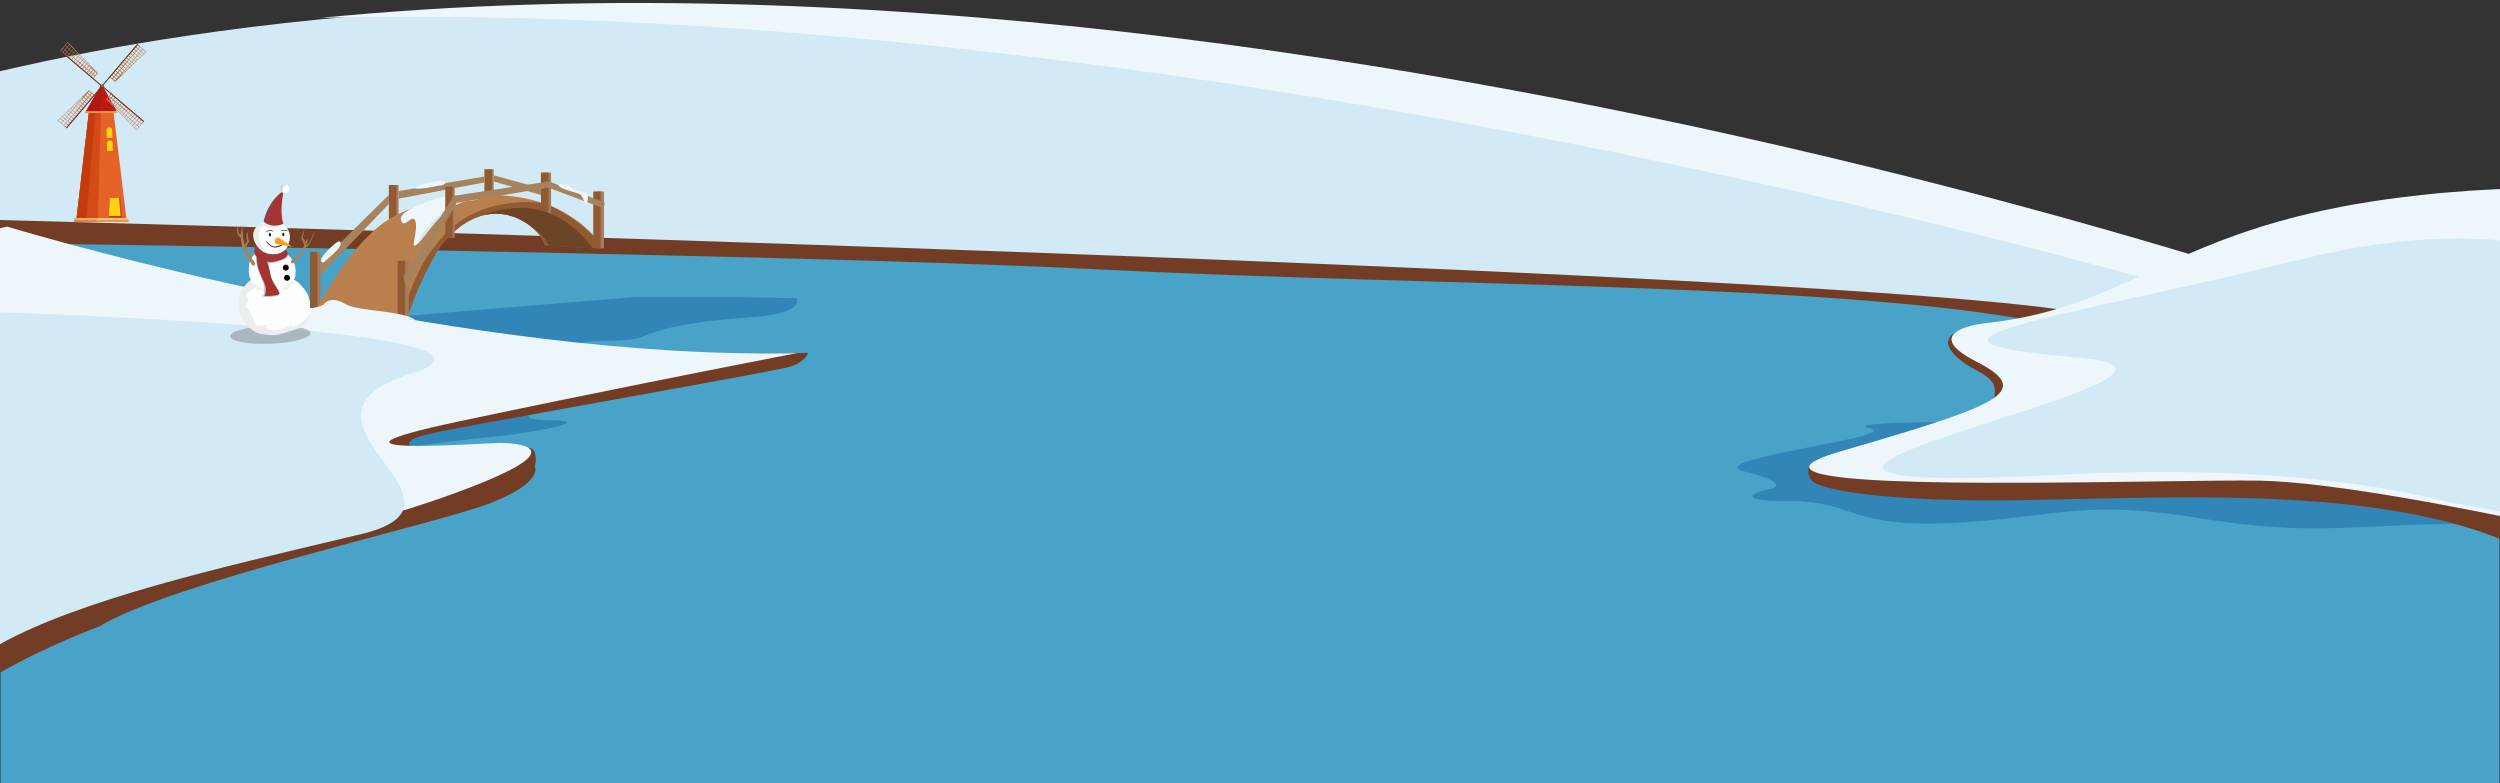 <svg width="5052" height="1583" viewBox="0 0 5052 1583" fill="none" xmlns="http://www.w3.org/2000/svg">
<rect x="0" y="0" width="5052" height="1583" fill="#333333" stroke="none"/>
<path d="M4131 560.202V718L-1 618.932V376L48.307 378.217L251.111 387.262L517.856 399.154L709.614 407.696L870.254 414.851L1086.89 424.501L1302.38 434.1L1519.02 443.775L1720.56 452.745L1937.9 462.445L2087.42 469.122L2312.84 479.174L2495.85 487.338L2722.42 497.441L2917 506.083L3144.3 516.211L3335.26 524.727L3563.46 534.931L3798.57 545.413H3798.6L3978.03 553.4H3978.06L4027.47 555.617H4027.51L4131 560.202Z" fill="#49A3C8"/>
<path d="M4302.56 636.378L4234.7 641.405L4116.82 650C3704.43 571.637 2915.72 579.478 2214.67 544.167C1718.05 519.085 605.39 500.034 -1 491.162V306.589L115.734 302.467L340.773 294.601L607.319 285.276L814.284 278.038L1009.39 271.227L1158.09 266L1240.25 273.917L1449.54 294.023L1664.07 314.682L1863.46 333.908L2078 354.592L2235.89 369.672L2458.1 391.11L2638.38 408.451L2860.6 429.889L3051.06 448.236L3273.32 469.674L3460.88 487.719L3683.1 509.157L3912.46 531.249L4044.84 544.016L4077.92 555.904L4116 569.501L4234.7 612L4295.42 633.714L4302.56 636.378Z" fill="#733D25"/>
<path d="M4776 629.388L4715.26 630.37L4573.6 632.611L4296.17 637.043L4235.44 638H4232.61C4202.03 630.219 4147.3 622.413 4072.38 614.607C4010.53 608.161 3934.97 601.715 3847.9 595.294C3777.05 590.106 3698.59 584.919 3613.77 579.782C3541.39 575.401 3464.39 571.019 3383.47 566.713C3321.26 563.356 3256.87 560.058 3190.32 556.818C3115.51 553.141 3038.23 549.515 2958.95 545.939C2893.81 542.968 2827.42 540.047 2759.8 537.177C2683.85 533.819 2606.67 530.605 2528.29 527.533C2466.19 525.048 2403.54 522.53 2340.32 519.978C2263.94 517.041 2187.06 514.137 2109.7 511.266C2059.51 509.403 2009.24 507.564 1958.89 505.751C1884.5 503.048 1810.2 500.43 1735.98 497.895C1666.24 495.478 1596.85 493.111 1527.8 490.794C1453.13 488.31 1379.16 485.859 1305.89 483.441C1230 480.923 1155.08 478.607 1081.52 476.29C1006.03 473.923 931.963 471.631 859.721 469.441L698.946 464.556C630.991 462.524 565.204 460.585 501.585 458.739C398.545 455.717 301.83 452.973 213.01 450.48C137.696 448.365 68.062 446.451 5.074 444.713L-1 444.537V144.132C122.439 115.41 248.05 91.552 375.251 72.669C465.237 59.24 555.939 48.051 647.354 39.104C716.428 32.389 785.681 26.816 855.112 22.384C924.543 17.952 994.237 14.662 1064.19 12.513C1145.58 9.928 1227.02 8.769 1308.5 9.038C1385.74 9.256 1462.89 10.633 1539.94 13.168C1613.59 15.551 1687.01 18.909 1760.21 23.24C1832.38 27.47 1904.19 32.506 1975.65 38.348C2045.53 44.089 2114.95 50.578 2183.9 57.813C2252.36 64.964 2320.24 72.745 2387.55 81.155C2452.15 89.196 2516.14 97.749 2579.52 106.814C2648.59 116.685 2716.85 127.068 2784.28 137.963C2842.27 147.33 2899.52 157.016 2956.02 167.021C3022.71 178.772 3088.21 190.884 3152.52 203.357C3210.45 214.554 3267.33 225.969 3323.16 237.603C3388.26 251.032 3451.84 264.73 3513.91 278.697C3571.22 291.506 3627.1 304.365 3681.55 317.274C3745.67 332.483 3807.6 347.65 3867.33 362.775C3935.79 380.033 4001.1 397.038 4063.26 413.792C4127.57 431.065 4188.53 447.936 4245.48 464.153C4444.09 520.608 4595.11 568.778 4684.18 598.29C4744.31 617.981 4776 629.388 4776 629.388Z" fill="#D2E9F6"/>
<path d="M4776 691C4776 691 4703.76 667.651 4573.74 629.77C3991.75 460.186 2251.68 -0.763 647.309 36.111C716.385 29.395 785.639 23.82 855.072 19.387C924.506 14.954 994.201 11.663 1064.16 9.514C1145.55 6.928 1226.99 5.769 1308.47 6.038C1385.72 6.256 1462.87 7.633 1539.92 10.169C1613.57 12.553 1687 15.911 1760.19 20.244C1832.37 24.475 1904.18 29.512 1975.64 35.356C2045.52 41.098 2114.95 47.588 2183.9 54.825C2252.36 61.978 2320.24 69.761 2387.56 78.174C2452.16 86.217 2516.15 94.772 2579.53 103.839C2648.61 113.713 2716.86 124.098 2784.29 134.996C2842.29 144.365 2899.54 154.054 2956.04 164.062C3022.73 175.816 3088.24 187.931 3152.55 200.407C3210.48 211.606 3267.36 223.024 3323.19 234.661C3388.29 248.094 3451.88 261.796 3513.95 275.766C3571.26 288.578 3627.14 301.44 3681.59 314.353C3745.71 329.566 3807.64 344.737 3867.38 359.866C3935.84 377.127 4001.15 394.137 4063.32 410.895C4127.63 428.173 4188.58 445.048 4245.53 461.269C4444.15 517.738 4595.18 565.921 4684.25 595.44L4714.83 627.503L4776 691Z" fill="#EDF6FB"/>
<path d="M5051 753.001V1583H1V1102.16L1.278 1039.92L1 1032.21V617.198L1727.99 601.714C1727.99 601.714 1830.26 600.474 1968.5 600.005C2021.11 599.804 2075.69 606.004 2135.08 606.171C2219.59 606.44 2304.31 607.512 2384.55 609.054L2389.61 608.451C2390.36 608.451 2391.68 606.976 2392.41 607.009C2397.66 607.009 2399.58 606.272 2404.76 606.373C2411 606.373 2415.77 604.295 2421.89 604.429C2432.44 604.664 2448.18 604.63 2458.33 603.993C2518.16 600.05 2578.12 602.358 2637.67 610.897C2654.72 613.377 2668.71 615.891 2679.39 617.869L4583.09 697.366L5051 753.001Z" fill="#49A3C8"/>
<path d="M1522.14 640.525C1369.41 652.095 1330.48 667.269 1298.27 680.628C1266.06 693.986 1204.06 683.337 1160.3 695.341C1116.54 707.345 845.04 724.795 911.74 730.214C978.44 735.634 1155.64 746.255 1116.52 759.614C1077.39 772.973 1363.68 786.358 1230.89 798.389C1098.09 810.42 1012.99 849.195 1109.62 849.195C1206.26 849.195 1088.9 873.23 995.734 882.605C902.568 891.981 706.984 913.333 571.246 974.733C437.665 1035.27 372.417 1274.34 -294.541 1190.29C-305.399 1188.93 -316.418 1187.49 -327.599 1185.95L-333.827 1106.72L-337.375 1061.47L-338 1053.34L-337.879 993.051L-338 989.095V734.712L-245.701 727.017L219.545 688.404L280.017 683.364L1041.39 620.121L1283.6 600.151C1363.22 599.826 1458.96 599.934 1547.66 601.397C1569.06 601.75 1589.99 602.183 1610.34 602.698C1610.6 603.57 1610.79 604.479 1610.89 605.408C1612.6 619.823 1595.07 635.024 1522.14 640.525Z" fill="#3185B7"/>
<path d="M5862.1 1175.72L5871 1180.4V1272C5617.69 1240.77 5185.35 1056.9 4990.08 1058.16C4744.95 1059.77 4674.91 1084.77 4441.46 1046.64C4208.01 1008.5 4161.32 1044.98 3949.28 1056.59C3737.25 1068.21 3749.15 1012.64 3615.88 1012.64C3482.6 1012.64 3567.53 989.02 3573.39 989.02C3579.25 989.02 3624.44 976.996 3525.96 952.976C3427.47 928.955 3850.32 882.098 3778.36 865.916C3706.4 849.735 4060.51 852.255 4060.51 852.255L4078.79 850.037L4147.4 841.719L4791.73 763.356L5024.89 735L5159.1 805.575L5620.3 1048.45L5862.1 1175.72Z" fill="#3185B7"/>
<path d="M5243 861.924V1173L5236.5 1171.04C5203.1 1160.71 5162.02 1143.49 5111.5 1116.6C4850.11 977.501 4391.58 1005.65 4095.15 1010.61C3798.71 1015.57 3677.56 987.951 3662.79 972.515C3648.31 957.407 3656.02 943.155 3656.29 942.601L3668.65 940.083L3753.55 934.568L3984.82 837.474L4023.79 821.132C4026.1 815.879 4028.04 810.063 4029.56 803.833C4041.26 753.473 3986.69 756.57 3949.58 716.785C3927.49 693.141 3937.64 679.367 3951.69 671.687C3960.51 667.304 3969.5 664.397 3978.58 663L4114.57 696.112L4455.19 759.214L4615.29 788.674L4723.49 801.265L5243 861.924Z" fill="#733D25"/>
<path d="M1633 713C1632.69 713.898 1632.32 714.742 1631.89 715.518C1629.14 720.656 1625.71 724.89 1621.82 727.954C1615.98 732.989 1607.24 738.024 1594.3 741.649C1561.33 750.612 1169.04 820.07 1054.49 841.343C939.934 862.616 849.233 876.915 833.17 888.42C825.819 893.682 824.543 897.407 828.974 900.454C834.177 904.054 847.302 906.672 867.695 909.693L845.725 954.505L1043.44 913.066C1043.44 913.066 1066.94 897.433 1077.48 909.064C1082.11 914.099 1084.31 924.345 1081.1 943.302C1081.1 943.302 1098.17 975.224 989.598 1017.22C881.022 1059.21 342 1178.54 200.745 1265.9C200.745 1265.9 98.731 1303.05 2.407 1358.01L-1 1360V1210.23L271.423 990.354C271.423 990.354 402.792 866.87 463.248 832.254C474.259 825.91 482.903 822.537 487.988 823.418C492.604 824.198 501.533 825.054 513.668 825.935C588.324 831.122 783.674 836.005 836.309 823.418C875.852 814.028 1037.9 773.773 1147.64 746.433L1252.12 720.401L1588.45 713.805L1601.45 713.554H1607.82L1618.65 713.327L1633 713Z" fill="#733D25"/>
<path d="M5243 378.033V1084C5243 1084 5236.72 1082.51 5225.29 1079.94C5213.85 1077.37 5197.38 1073.64 5176.84 1069.13L5153.04 1063.94L5137.94 1060.69C5124.94 1057.9 5110.96 1054.95 5096.24 1051.9L5087.36 1050.04L5060.08 1044.39L5054.72 1043.31L5047.37 1041.82C5028.47 1037.97 5008.76 1034.06 4988.48 1030.11L4982.63 1029H4982.52L4971.78 1026.96C4958.78 1024.44 4945.45 1021.92 4932.07 1019.4C4922.45 1017.59 4912.77 1015.81 4903.02 1014.06C4891.49 1011.99 4879.92 1009.95 4868.3 1007.94C4850.71 1004.89 4833.07 1001.91 4815.56 999.067C4806.2 997.556 4796.88 996.078 4787.59 994.633C4774.28 992.567 4761.09 990.61 4748.04 988.763C4729.22 986.067 4710.78 983.724 4692.89 981.431C4669.29 978.584 4646.67 976.215 4625.45 974.477C4604.66 972.789 4585.35 971.68 4567.73 971.302H4564.31C4544.56 971 4518.18 971.025 4486.85 971.302C4468.73 971.454 4448.97 971.655 4427.89 971.932L4354.98 972.89L4293.53 973.721C4268.24 974.049 4242.25 974.376 4215.88 974.653C4148.91 975.384 4079.57 975.863 4013.47 975.586C3819.33 974.88 3653 968.027 3656.04 943.008C3657.05 934.719 3676.83 924.414 3720.75 911.665C3811.56 885.261 3882.38 864.147 3934.53 846.158H3934.59C3980.18 830.336 4011.51 816.831 4029.45 804.133C4063.03 780.298 4049.41 759.311 3994.37 731.067C3938.37 702.446 3936.75 683.726 3951.62 671.859C3954.99 669.28 3958.47 667.208 3962.01 665.661C3974.78 659.639 3991.31 656.238 4001.51 654.55C4007.21 653.617 4010.92 653.214 4010.92 653.214C4030.87 651.098 4049.83 648.427 4067.96 645.227C4101.46 639.382 4132.14 631.849 4161.11 623.031C4175.54 618.621 4189.52 613.935 4203.24 608.947C4229.62 599.398 4254.95 588.79 4280.18 577.679C4297.43 570.121 4314.62 562.134 4332.08 554.122C4353.91 544.044 4376.16 533.638 4399.43 523.258C4416.75 515.523 4434.64 507.763 4453.33 500.078C4474.54 491.361 4496.8 482.744 4520.48 474.354C4535.78 468.946 4551.72 463.638 4568.3 458.431L4575.69 456.113C4592.69 450.898 4610.4 445.884 4628.97 440.996C4633.58 439.761 4638.25 438.476 4642.96 437.368C4658.56 433.437 4674.79 429.641 4691.65 425.98C4697.18 424.77 4702.77 423.578 4708.42 422.402C4723.14 419.328 4738.4 416.389 4754.17 413.584C4757.64 412.962 4761.16 412.358 4764.74 411.77C4784.35 408.41 4804.76 405.252 4825.98 402.296C4833.46 401.238 4841.04 400.23 4848.72 399.273C4863.64 397.358 4878.98 395.569 4894.75 393.906C4902.54 393.049 4910.44 392.21 4918.44 391.387C4925.04 390.765 4931.72 390.152 4938.47 389.547C4954.78 388.12 4971.52 386.801 4988.71 385.592C4994.95 385.155 5001.25 384.752 5007.62 384.383H5008.57C5021.48 383.543 5034.66 382.812 5048.09 382.191C5054.49 381.871 5060.94 381.577 5067.46 381.309L5087.42 380.502C5110.88 379.679 5135.14 379.05 5160.19 378.613C5186.81 378.109 5214.41 377.916 5243 378.033Z" fill="#EDF6FB"/>
<path d="M1611 713.487L1603.53 714.922C1595.5 716.458 1581.25 719.203 1561.77 723.031C1456.44 743.505 1197.39 794.401 928.714 851.266C756.151 887.807 766.791 898.913 825.153 900.776C885.035 902.715 995.077 894.984 1009.59 894.984C1023.14 894.984 1064.86 896.495 1072.46 909.389C1080.93 923.819 1046.84 952.503 883.364 1009.27C815.565 1032.79 736.374 1055.2 652.723 1077.89H652.422L637.59 1081.92C637.495 1081.91 637.4 1081.91 637.306 1081.92L616.276 1087.56C393.201 1147.6 145.99 1210.63 -1 1302V1291.52L-0.816 1219.47L-1 1210.68V461.778C4.186 460.059 9.434 458.797 14.718 458C14.718 458 752.159 682.133 1412.41 711.17C1468.79 713.688 1524.61 714.696 1579.45 714.041L1593.85 713.839H1600.19C1603.8 713.705 1607.4 713.587 1611 713.487Z" fill="#EDF6FB"/>
<path d="M5243 530.271V1069C5243 1069 5156.81 1051.43 5038.77 1030.38C5011.43 1025.47 4982.38 1020.55 4952.28 1015.37C4813.77 980.534 4632.47 955.476 4396.46 953.953C4374.76 953.806 4352.61 953.863 4330.01 954.125C4303.69 954.42 4276.74 955.001 4249.13 955.869C4226.88 956.574 4204.19 957.482 4181.07 958.596L4171.04 959.087C4144.3 960.447 4119.25 961.577 4095.9 962.478C3988.51 966.752 3915.74 966.728 3869.84 963.411C3690.24 950.317 3921.94 886.222 4101.69 826.819C4126.78 818.54 4150.86 810.334 4172.65 802.399C4195.05 794.243 4215.04 786.332 4231.28 778.864C4289.4 752.061 4299.37 730.664 4198.67 722.213L4189.5 721.426C4161.36 718.97 4136.98 716.513 4116.11 714.056C3992.99 699.316 3992.76 682.881 4072.45 658.83C4086.79 654.506 4103.72 649.912 4122.99 645.048C4149.11 638.464 4179.59 631.339 4213.75 623.601C4326.82 598.051 4480.22 565.868 4651.02 523.883C4948.82 450.6 5137.45 487.107 5243 530.271Z" fill="#D2E9F6"/>
<path d="M830.857 755.205C542.046 846.178 988.306 1011.61 737.108 1077.64H736.768C731.487 1079.03 725.922 1080.37 720.018 1081.68C719.911 1081.67 719.804 1081.67 719.697 1081.68C711.964 1083.34 704.041 1085.26 695.949 1087.33C444.166 1147.41 164.994 1210.52 -1 1302V1291.51L-0.793 1219.37L-1 1210.57V631C236.673 639.295 1085.51 675.024 830.857 755.205Z" fill="#D2E9F6"/>
<path d="M1536.84 483.678C1536.73 482.582 1536.52 481.496 1536.24 480.429C1531.2 460.659 1513.88 494.684 1507.73 479.573C1512.26 480.681 1519.42 479.85 1529.16 471.086C1536.57 464.336 1537.68 471.69 1536.84 483.678Z" fill="#D2E9F6"/>
<path d="M1532.89 519.943C1532.74 522.663 1532.67 525.207 1532.72 527.499C1532.28 524.993 1532.34 522.426 1532.89 519.943V519.943Z" fill="#D2E9F6"/>
<path d="M647.705 508.977H632.594V623.142H647.705V508.977Z" fill="#A67B5C"/>
<path d="M641.459 508.977H626.348V623.142H641.459V508.977Z" fill="#905A33"/>
<path d="M805.388 373.885H790.277V444.026H805.388V373.885Z" fill="#A67B5C"/>
<path d="M800.908 373.885H785.797V444.026H800.908V373.885Z" fill="#905A33"/>
<path d="M997.599 342H982.488V412.141H997.599V342Z" fill="#A67B5C"/>
<path d="M993.947 342H978.836V412.141H993.947V342Z" fill="#905A33"/>
<path d="M1100.23 493.992C1100.23 493.992 1102.52 484.17 1077.44 461.402C1049.73 436.217 971.961 395.618 889.706 497.72C862.54 542.135 840.568 589.525 824.225 638.959L810.273 637.574L802.491 636.944L640.375 623.697C640.375 623.697 696.613 512.176 767.685 455.786C796.195 433.119 839.16 415.313 887.339 404.685C956.648 389.423 1036.74 389.146 1100.05 411.334C1102.42 412.165 1104.76 413.047 1107.08 413.852C1107.08 413.852 1174.85 436.519 1217.46 497.845L1100.23 493.992Z" fill="#B97F4D"/>
<path d="M1220.49 503.134L1197.27 501.749L1108.87 496.561L1100.84 496.108C1100.84 496.108 1098.32 480.442 1077.44 461.402L1077.06 461.05C1059.96 445.712 1024.7 425.009 981.358 433.95C953.327 439.718 921.896 457.851 889.785 497.72C862.618 542.135 840.647 589.525 824.304 638.959L810.352 637.574C820.426 609.24 845.611 541.517 867.118 512.529C894.822 475.355 938.014 415.414 1050.69 408.815C1067.21 407.763 1083.8 408.608 1100.13 411.334C1102.5 412.165 1104.84 413.046 1107.16 413.852C1107.13 413.928 1177.5 441.632 1220.49 503.134Z" fill="#905A33"/>
<path d="M948.816 405.593C898.27 410.152 865.025 471.579 845.154 491.45L843.618 492.936C839.186 497.066 837.12 497.495 836.415 495.455C835.977 492.949 836.036 490.381 836.591 487.899C838.027 478.354 841.931 462.865 840.445 451.532C840.326 450.435 840.124 449.349 839.84 448.283C834.803 428.512 817.476 462.538 811.331 447.426C810.906 446.304 810.569 445.151 810.324 443.976C805.287 420.931 894.139 398.189 894.139 398.189C924.361 387.082 963.373 392.774 967.402 398.793C969.191 401.513 964.229 404.208 948.816 405.593Z" fill="#EDF6FB"/>
<path d="M948.815 405.592C898.268 410.15 865.024 471.578 845.153 491.449L843.617 492.935C847.219 481.954 855.781 464.878 877.894 443.949C914.538 409.269 947.581 398.616 967.401 398.868C969.189 401.512 964.228 404.207 948.815 405.592Z" fill="#D2E9F6"/>
<path d="M826.291 526.887H811.18V641.052H826.291V526.887Z" fill="#A67B5C"/>
<path d="M818.736 526.887H803.625V641.052H818.736V526.887Z" fill="#905A33"/>
<path d="M805.391 391.338V401.413L978.815 368.596V356.658L805.391 386.125V391.338Z" fill="#A6835C"/>
<path d="M647.703 530.06L785.792 393.857V412.142L647.703 555.799V530.06Z" fill="#A6835C"/>
<path d="M997.602 356.657V366.757L1093.13 393.856V380.81L997.602 354.164V356.657Z" fill="#A6835C"/>
<path d="M1220.49 386.855H1205.38V501.021H1220.49V386.855Z" fill="#A67B5C"/>
<path d="M1213.96 386.855H1198.85V501.021H1213.96V386.855Z" fill="#905A33"/>
<path d="M918.822 377.082H903.711V480.468H918.822V377.082Z" fill="#A67B5C"/>
<path d="M914.892 377.082H899.781V480.468H914.892V377.082Z" fill="#905A33"/>
<path d="M1113.6 348.725H1098.49V432.39H1113.6V348.725Z" fill="#A67B5C"/>
<path d="M1108.24 348.725H1093.12V432.39H1108.24V348.725Z" fill="#905A33"/>
<path d="M1197.27 501.751L1109.6 496.713C1102.39 481.984 1091.09 469.639 1077.06 461.152C1059.96 445.814 1024.7 425.112 981.354 434.052C980.019 434.052 979.289 433.901 979.289 433.901C1108.66 385.445 1181 478.454 1197.27 501.751Z" fill="#6C4426"/>
<path d="M917.789 400.706V410.805L1113.6 377.963V366.025L917.789 395.492V400.706Z" fill="#A6835C"/>
<path d="M815.035 558.747L917.739 394.211L921.996 412.017L821.029 583.806L815.035 558.747Z" fill="#A6835C"/>
<path d="M1108.21 369.023L1106.7 378.72L1220.06 421.081L1221.92 409.27L1108.64 366.379L1108.21 369.023Z" fill="#A6835C"/>
<path d="M613 623.734C613 623.734 646.949 623.18 654.782 614.24C662.614 605.299 676.063 601.168 699.183 614.97C722.303 628.771 817.83 628.041 839.111 646.703C839.01 646.703 628.287 635.118 613 623.734Z" fill="#EDF6FB"/>
<path d="M654.053 530.611C654.053 530.611 679.238 508.952 684.829 501.043C690.42 493.135 690.974 480.442 676.417 492.934C661.86 505.426 637.531 529.251 654.053 530.611Z" fill="#EDF6FB"/>
<path d="M1135.36 372.222C1135.36 372.222 1120.53 371.592 1133.67 379.047C1146.82 386.502 1169.76 389.348 1173.97 394.158C1178.18 398.969 1184.4 419.797 1186.84 408.338C1189.28 396.878 1190.06 386.955 1172.01 386.779C1153.95 386.603 1154.38 369.426 1135.36 372.222Z" fill="#EDF6FB"/>
<path d="M862.13 369.681C862.13 369.681 821.834 382.273 846.817 381.19C871.801 380.107 881.9 374.843 890.11 374.843C898.32 374.843 919.224 358.524 862.13 369.681Z" fill="#EDF6FB"/>
<g clip-path="url(#clip0_257_1763)">
<g style="mix-blend-mode:multiply" opacity="0.36">
<path d="M546.89 694.691C591.699 692.85 627.688 683.181 627.274 673.093C626.861 663.005 590.201 656.319 545.392 658.16C500.583 660 464.593 669.67 465.007 679.758C465.42 689.845 502.081 696.531 546.89 694.691Z" fill="#606060"/>
</g>
<path d="M483.471 629.889C487.261 642.721 495.198 654.121 505.152 663.058C509.197 666.694 513.636 669.985 518.649 672.064C523.455 674.063 528.648 674.908 533.788 675.684C541.485 676.84 549.287 677.872 557.032 677.031C563.338 676.349 569.438 674.439 575.493 672.529L596.334 665.985C601.703 664.3 607.207 662.537 611.574 658.972C614.784 656.346 617.198 652.886 619.493 649.442C621.663 646.203 623.812 642.89 625.041 639.194C625.445 637.981 625.757 636.74 625.975 635.48C626.65 631.671 626.597 627.713 626.533 623.825C626.421 616.816 626.301 609.728 624.494 602.956C622.713 596.292 619.346 590.198 615.121 584.754C610.06 578.214 601.875 568.297 593.342 565.04C591.811 564.434 590.194 564.075 588.551 563.974C574.458 563.28 560.676 559.168 546.617 557.971C532.258 556.755 516.898 558.41 505.302 566.976C500.758 570.327 496.979 574.608 493.545 579.088C490.737 582.743 488.127 586.574 486.103 590.72C480.232 602.779 479.684 617.064 483.471 629.889Z" fill="#FDFFFF"/>
<g style="mix-blend-mode:multiply" opacity="0.11">
<path d="M483.468 629.889C487.258 642.721 495.195 654.121 505.149 663.058C509.195 666.694 513.633 669.985 518.646 672.064C523.452 674.063 528.645 674.908 533.785 675.684C541.482 676.84 549.284 677.872 557.03 677.031C563.336 676.349 569.435 674.439 575.49 672.529L596.332 665.985C601.7 664.3 607.204 662.537 611.572 658.972C614.781 656.346 617.195 652.886 619.49 649.442C621.661 646.203 623.809 642.89 625.039 639.194C625.442 637.981 625.754 636.74 625.972 635.48C624.075 637.949 622.114 640.358 620.026 642.684C611.508 652.139 600.009 660.083 587.289 660.004L593.505 652.545C584.724 658.064 575.764 663.659 565.72 666.233C555.676 668.807 544.189 667.91 536.124 661.389L544.08 655.7C537.557 656.984 530.958 657.952 524.348 658.582C523.194 658.694 521.99 658.788 520.911 658.361C519.902 657.963 519.118 657.145 518.41 656.312C508.52 644.658 507.241 625.69 493.763 618.478C502.011 614.756 504.167 602.051 497.636 595.804C499.93 588.649 509.337 586.994 514.552 581.583L523.617 587.617C524.241 586.873 524.681 585.992 524.901 585.046C525.121 584.1 525.115 583.116 524.885 582.172C527.237 585.247 530.351 587.655 533.918 589.155C537.485 590.656 541.383 591.198 545.224 590.727C547.233 590.453 549.31 589.906 551.245 590.51C552.549 590.919 553.674 591.83 554.994 592.116C558.469 592.866 561.229 589.376 564.367 587.662C567.789 585.786 571.936 586.056 575.824 585.647C579.712 585.238 584.072 583.594 585.279 579.876C585.894 578 585.59 575.842 586.55 574.109C586.757 573.704 587.065 573.36 587.445 573.11C587.825 572.86 588.263 572.713 588.716 572.684C589.17 572.654 589.623 572.743 590.032 572.941C590.441 573.14 590.791 573.441 591.049 573.816C591.953 570.285 592.924 567.775 593.377 565.04C591.846 564.434 590.229 564.075 588.586 563.974C574.493 563.28 560.711 559.168 546.652 557.971C532.293 556.755 516.933 558.41 505.337 566.976C500.793 570.327 497.014 574.608 493.579 579.088C490.771 582.743 488.162 586.574 486.137 590.72C480.229 602.779 479.681 617.064 483.468 629.889Z" fill="#606060"/>
</g>
<path d="M589.295 522.654C596.831 531.487 598.094 544.098 597.022 555.673C596.82 557.861 596.535 560.078 595.639 562.082C594.308 565.054 591.766 567.275 589.295 569.399L577.976 579.154C575.629 581.169 573.223 583.225 570.325 584.314C568.131 585.139 565.762 585.364 563.422 585.548C552.093 586.434 540.455 586.46 529.654 582.922C518.853 579.383 508.914 571.755 504.929 561.099C502.188 553.771 502.432 545.677 503.257 537.892C503.583 534.83 504.006 531.757 504.895 528.811C506.522 523.494 509.709 518.737 513.604 514.771C515.4 512.939 517.394 511.236 519.768 510.268C522.864 508.992 526.34 509.071 529.677 509.349C535.354 509.824 540.975 510.829 546.465 512.35C549.783 513.27 553.214 514.392 556.588 513.851C559.04 513.476 561.33 512.238 563.809 512.129C566.605 512.005 569.219 513.255 571.985 513.341C573.706 513.397 575.701 512.444 577.365 512.786C581.369 513.57 586.731 519.648 589.295 522.654Z" fill="#FDFFFF"/>
<g style="mix-blend-mode:multiply" opacity="0.42">
<path d="M562.833 592.239L563.556 596.685C563.556 596.685 553.513 600.062 544.061 599.98C534.609 599.897 530.189 599.454 530.189 599.454C530.189 599.454 536.3 592.817 533.89 579.106C531.479 565.396 522.02 548.578 520.31 542.462C518.601 536.346 517.491 528.606 517.547 524.077L517.6 519.536C517.6 519.536 514.226 514.223 515.058 511.364C515.89 508.505 518.432 509.781 518.432 509.781L580.667 514.632C580.667 514.632 586.703 519.045 569.967 525.758C553.231 532.47 543.266 531.483 543.266 531.483L542.516 545.175L547.45 573.568L562.833 592.239Z" fill="#606060"/>
</g>
<path d="M519.265 526.79C520.5 537.517 523.354 547.995 527.73 557.865C530.617 564.36 534.164 570.623 536.087 577.452C538.011 584.281 538.115 592.063 534.344 598.089C541.386 598.307 548.433 597.939 555.414 596.99C558.931 596.509 562.691 595.748 565.124 593.155C563.943 589.999 562.48 586.956 560.753 584.063C556.629 576.934 551.511 570.289 548.707 562.552C546.832 557.441 546.06 552.016 544.905 546.695C543.675 541.014 542.019 535.434 539.953 530.002C539.203 528.017 538.333 525.848 537.872 523.642C537.448 521.862 537.448 520.007 537.872 518.227C538.858 514.509 542.273 512.918 544.245 509.905C548.932 502.723 534.835 500.952 530.347 502.524C525.605 504.179 521.908 508.228 520.161 512.952C519.944 513.541 519.76 514.137 519.602 514.741C518.583 518.659 518.808 522.775 519.265 526.79Z" fill="#A83131"/>
<g style="mix-blend-mode:multiply" opacity="0.42">
<path d="M519.264 526.789C520.042 533.554 521.466 540.228 523.515 546.721C523.666 542.16 523.244 537.598 522.259 533.142C521.592 530.14 520.737 526.763 522.435 524.189C526.859 531.281 528.097 540.29 533.769 546.436C531.504 539.932 529.435 533.378 527.56 526.774C527.354 526.061 527.249 525.104 527.905 524.752C530.44 526.091 532.528 528.129 534.582 530.106C536.176 531.652 537.784 533.217 538.92 535.123C540.259 537.374 540.862 539.982 541.432 542.545C543.078 549.944 544.615 557.433 547.644 564.382C548.984 567.414 550.563 570.335 552.365 573.117C554.869 577.012 557.767 580.562 560.751 584.063C556.627 576.933 551.51 570.288 548.705 562.551C546.831 557.441 546.059 552.015 544.904 546.695C543.673 541.014 542.018 535.433 539.951 530.001C539.201 528.016 538.332 525.847 537.87 523.641C536.333 522.433 534.777 521.247 533.225 520.058C530.387 517.896 527.534 515.72 524.351 514.107C523.065 513.454 521.547 512.914 520.137 512.951C519.92 513.54 519.736 514.137 519.578 514.741C518.581 518.658 518.806 522.774 519.264 526.789Z" fill="#606060"/>
</g>
<path d="M517.924 517.672C518.251 517.998 518.598 518.304 518.962 518.588C521.553 520.651 524.86 521.724 527.9 523.128C531.139 524.629 534.18 526.546 537.532 527.769C538.129 527.987 538.726 528.181 539.324 528.351C548.775 531.034 559.085 528.159 568.398 524.707C571.652 523.503 574.955 522.182 577.568 519.897C581.85 516.145 583.192 510.003 578.525 506.014L578.36 505.875C575.015 503.155 571.656 504.067 567.603 504.258C555.768 504.811 543.991 502.28 533.426 496.911C529.19 494.754 525.145 492.135 520.601 490.746C520.053 490.526 519.453 490.473 518.876 490.592C517.939 490.878 517.493 491.921 517.163 492.844C516.788 493.864 516.435 494.896 516.087 495.928C515.029 499.065 514.145 502.254 513.946 505.545C513.687 509.931 514.812 514.588 517.924 517.672Z" fill="#A83131"/>
<g style="mix-blend-mode:multiply" opacity="0.42">
<path d="M516.086 495.935C516.377 496.759 516.714 497.566 517.094 498.352C518.065 500.453 519.081 502.558 520.469 504.404C521.319 505.507 522.276 506.524 523.325 507.439C524.541 508.509 525.814 509.511 527.138 510.441C530.655 512.948 534.419 515.27 538.517 516.55C539.395 516.826 540.289 517.051 541.194 517.221C544.692 517.874 548.283 517.664 551.834 517.454C554.706 517.285 557.596 517.113 560.404 516.478C564.348 515.585 568.026 513.796 571.652 512.025C573.192 511.274 574.752 510.524 576.068 509.398C577.157 508.485 577.941 507.261 578.318 505.89C574.973 503.169 571.614 504.081 567.561 504.273C555.726 504.826 543.949 502.294 533.384 496.926C529.148 494.768 525.103 492.149 520.559 490.761C520.011 490.541 519.412 490.488 518.834 490.607C517.897 490.892 517.451 491.935 517.121 492.858C516.802 493.875 516.435 494.907 516.086 495.935Z" fill="#606060"/>
</g>
<path d="M540.863 512.464C541.838 512.716 542.825 512.919 543.821 513.072C563.283 516.074 583.711 508.944 585.669 480.518C586.61 466.819 578.894 458.042 570.65 452.62C565.016 449.011 558.812 446.383 552.301 444.846C535.19 441.75 513.772 455.524 511.811 472.117C509.925 487.861 522.908 507.879 540.863 512.464Z" fill="#FDFFFF"/>
<g style="mix-blend-mode:multiply" opacity="0.11">
<path d="M540.863 512.464C534.466 506.758 529.494 499.63 526.347 491.654C524.018 485.65 522.819 479.122 523.587 472.728C524.356 466.334 527.205 460.098 532.019 455.843C534.268 458.016 537.433 458.89 540.514 459.34C550.914 460.841 561.195 458.113 570.204 452.905L570.669 452.635C565.035 449.026 558.831 446.397 552.32 444.86C535.209 441.765 513.791 455.539 511.83 472.131C509.925 487.861 522.909 507.878 540.863 512.464Z" fill="#606060"/>
</g>
<path d="M532.895 447.34C532.895 447.34 536.299 452.011 545.585 454.66C546.65 454.964 547.797 455.246 549.027 455.482C560.923 457.823 572.485 452.311 572.485 452.311C571.711 449.807 571.085 447.258 570.611 444.68C570.438 443.775 570.281 442.86 570.138 441.94C569.662 438.894 569.343 435.783 569.152 432.665C569.096 431.723 569.051 430.789 569.017 429.847C568.875 426.121 568.897 422.414 569.017 418.812C569.055 417.825 569.107 416.838 569.16 415.87C569.332 412.793 569.587 409.818 569.88 407.015C569.981 406.054 570.086 405.113 570.198 404.197C570.869 398.524 571.698 393.691 572.328 390.314C572.928 387.162 573.37 385.279 573.396 385.166C572.601 385.704 571.822 386.25 571.057 386.806C570.434 387.256 569.822 387.712 569.22 388.175C564.596 391.719 560.327 395.704 556.473 400.073C555.793 400.839 555.136 401.607 554.501 402.377C552.746 404.494 551.126 406.636 549.627 408.756C549.079 409.539 548.546 410.326 548.026 411.116C546.204 413.893 544.581 416.651 543.152 419.33C542.507 420.53 541.901 421.712 541.334 422.876C539.505 426.626 537.886 430.475 536.486 434.406C535.98 435.821 535.541 437.153 535.159 438.38C534.221 441.317 533.465 444.309 532.895 447.34Z" fill="#A83131"/>
<path d="M566.598 382.536C566.838 384.656 567.759 386.64 569.222 388.191C569.482 388.457 569.757 388.708 570.047 388.941C570.733 389.514 571.503 389.978 572.33 390.315C573.661 390.871 575.113 391.073 576.544 390.9C581.418 390.322 584.886 385.647 584.267 380.428C584.094 378.795 583.505 377.234 582.558 375.894C581.611 374.553 580.337 373.478 578.857 372.769C577.439 372.112 575.866 371.86 574.313 372.041C569.462 372.638 565.983 377.328 566.598 382.536Z" fill="#FDFFFF"/>
<path d="M572.851 477.302C574.017 477.164 574.781 475.518 574.557 473.624C574.333 471.731 573.207 470.308 572.041 470.446C570.875 470.584 570.111 472.231 570.335 474.124C570.559 476.018 571.686 477.441 572.851 477.302Z" fill="#070101"/>
<path d="M545.734 477.851C546.9 477.713 547.664 476.066 547.44 474.173C547.216 472.28 546.089 470.857 544.924 470.995C543.758 471.133 542.994 472.78 543.218 474.673C543.442 476.566 544.568 477.989 545.734 477.851Z" fill="#070101"/>
<path d="M551.88 468.232C550.879 467.699 549.975 467.133 548.85 466.87C547.693 466.623 546.506 466.543 545.326 466.63C542.443 466.799 539.62 467.591 536.902 468.506C536.73 468.566 536.58 468.334 536.741 468.221C539.294 466.39 542.417 465.549 545.536 465.452C546.8 465.378 548.068 465.517 549.285 465.865C550.41 466.24 551.651 466.836 552.146 467.97C552.16 468.006 552.163 468.046 552.155 468.084C552.146 468.122 552.127 468.157 552.099 468.184C552.071 468.211 552.036 468.23 551.997 468.237C551.959 468.244 551.919 468.24 551.883 468.225L551.88 468.232Z" fill="#070101"/>
<path d="M567.685 467.494C568.678 466.946 569.559 466.368 570.684 466.087C571.838 465.821 573.023 465.722 574.205 465.794C577.088 465.918 579.922 466.665 582.655 467.55C582.828 467.606 582.978 467.37 582.813 467.257C580.233 465.468 577.099 464.676 573.976 464.631C572.709 464.573 571.441 464.731 570.227 465.1C569.102 465.475 567.876 466.105 567.396 467.246C567.332 467.396 567.509 467.584 567.662 467.498L567.685 467.494Z" fill="#070101"/>
<path d="M538.799 487.53C540.112 489.363 541.576 491.084 543.174 492.674C544.81 494.248 546.66 495.581 548.671 496.633C550.785 497.728 553.102 498.486 555.505 498.441C558.092 498.396 560.623 497.638 563.041 496.775C564.337 496.323 565.604 495.791 566.835 495.184C567.401 494.899 567.96 494.629 568.526 494.314C569.152 493.957 569.827 493.683 570.434 493.301C570.933 492.986 571.66 493.59 571.207 494.089C570.799 494.606 570.342 495.082 569.842 495.511C569.315 495.9 568.767 496.26 568.2 496.588C567.064 497.21 565.879 497.737 564.657 498.164C562.066 499.124 559.356 499.995 556.578 500.111C551.479 500.321 546.59 497.721 542.908 494.351C540.874 492.572 539.237 490.383 538.106 487.928C538.08 487.841 538.086 487.748 538.12 487.665C538.154 487.581 538.216 487.512 538.295 487.469C538.374 487.425 538.465 487.409 538.554 487.425C538.643 487.44 538.724 487.485 538.784 487.552L538.799 487.53Z" fill="#070101"/>
<path d="M561.504 479.388L591.272 498.779L556.866 492.652C556.866 492.652 551.745 483.057 561.504 479.388Z" fill="#FF9A15"/>
<path d="M577.629 546.875C580.977 546.875 583.691 544.158 583.691 540.808C583.691 537.457 580.977 534.74 577.629 534.74C574.281 534.74 571.566 537.457 571.566 540.808C571.566 544.158 574.281 546.875 577.629 546.875Z" fill="#070101"/>
<path d="M580.066 567.482C583.414 567.482 586.129 564.766 586.129 561.415C586.129 558.064 583.414 555.348 580.066 555.348C576.718 555.348 574.004 558.064 574.004 561.415C574.004 564.766 576.718 567.482 580.066 567.482Z" fill="#070101"/>
<path d="M490.432 457.783C490.057 461.359 490.169 465.137 490.237 468.735C490.293 471.996 490.503 475.26 490.863 478.491C491.621 485.219 493.292 491.813 495.83 498.089C498.406 504.467 502.035 510.223 505.578 516.099C507.299 518.955 508.952 521.863 510.778 524.651C512.51 527.277 516.136 530.579 515.311 534.031C514.647 536.808 511.232 537.922 509.312 535.566C508.78 534.902 508.536 534.189 508.15 533.453C507.689 532.713 507.178 532.004 506.62 531.333C505.664 530.005 504.783 528.624 503.94 527.206C502.035 524.054 500.299 520.797 498.511 517.578C495.137 511.484 491.594 505.484 489.663 498.745C487.814 492.076 486.874 485.187 486.87 478.266C486.84 474.83 487.046 471.396 487.485 467.989C487.938 464.45 488.932 461.126 489.761 457.674C489.782 457.594 489.832 457.524 489.901 457.478C489.97 457.432 490.054 457.413 490.136 457.425C490.218 457.438 490.293 457.48 490.346 457.543C490.399 457.607 490.427 457.688 490.424 457.771L490.432 457.783Z" fill="#B18056"/>
<path d="M500.171 469.91C500.921 472.661 500.763 475.663 501.194 478.484C501.418 479.984 501.731 481.468 502.132 482.931C502.506 484.221 503.189 485.557 503.357 486.874C503.635 489.095 501.449 491.317 500.437 493.136C499.132 495.489 497.813 498.119 497.528 500.832C497.096 505.226 489.527 502.963 492.346 498.581C493.703 496.48 494.693 494.108 495.987 491.962C496.631 490.855 497.333 489.783 498.09 488.75C498.465 488.27 499.031 487.797 499.305 487.249C499.578 486.701 499.571 487.043 499.38 486.184C498.711 483.416 498.29 480.595 498.124 477.753C498.011 475.182 497.977 472.229 499.136 469.873C499.323 469.498 500.032 469.378 500.171 469.873V469.91Z" fill="#A6774C"/>
<path d="M480.555 458.515C480.93 460.947 481.605 463.296 481.935 465.753C482.231 467.959 482.257 471.048 483.341 473.014L482.497 472.154C485.189 473.081 488.087 474.057 489.621 476.657C491.36 479.636 487.555 482.769 485.257 479.974C484.653 479.224 483.873 478.439 483.461 477.584C483.333 477.317 482.989 476.725 483.326 477.156C483.009 476.804 482.648 476.494 482.25 476.237C480.69 475.081 480.075 473.854 479.757 471.944C479.393 469.764 479.142 467.566 479.007 465.359C478.857 462.962 479.296 460.857 479.577 458.5C479.597 458.386 479.657 458.282 479.746 458.207C479.835 458.132 479.948 458.091 480.064 458.091C480.181 458.091 480.293 458.132 480.382 458.207C480.472 458.282 480.531 458.386 480.552 458.5L480.555 458.515Z" fill="#A6774C"/>
<path d="M621.496 483.673C621.706 486.112 620.746 488.637 620.041 490.938C619.291 493.444 618.452 495.932 617.514 498.374C615.727 503.05 613.466 507.53 610.766 511.743C608.277 515.681 605.291 519.281 601.881 522.452C600.246 523.953 598.21 525.049 596.729 526.7C596.045 527.378 595.485 528.17 595.072 529.041C594.491 530.474 594.105 531.36 592.541 532.043C590.899 532.745 589.272 531.806 588.511 530.343C586.134 525.792 593.591 522.178 596.508 520.28C600.528 517.722 604.068 514.479 606.968 510.697C609.967 506.734 612.269 502.262 614.204 497.684C615.224 495.279 616.142 492.832 616.989 490.36C617.799 487.996 618.354 485.253 619.869 483.231C619.983 483.093 620.135 482.992 620.306 482.939C620.476 482.886 620.659 482.884 620.83 482.932C621.002 482.98 621.157 483.078 621.275 483.212C621.393 483.346 621.47 483.511 621.496 483.688V483.673Z" fill="#B18056"/>
<path d="M615.201 463.73C614.781 466.357 614.136 468.927 613.502 471.501L612.576 475.373C612.273 476.608 611.523 478.334 611.935 479.602C612.584 481.609 614.383 483.478 615.388 485.328C616.586 487.573 617.575 489.925 618.342 492.352C619.238 495.087 615.051 496.783 614.196 494.04C613.361 491.394 612.308 488.823 611.047 486.352C610.072 484.427 607.939 482.037 609.007 479.767C611.436 474.608 612.453 468.856 614.563 463.542C614.597 463.467 614.658 463.407 614.733 463.372C614.808 463.337 614.893 463.33 614.972 463.353C615.052 463.376 615.12 463.426 615.166 463.496C615.211 463.565 615.23 463.648 615.219 463.73H615.201Z" fill="#A6774C"/>
<path d="M634.983 470.39C634.117 473.718 632.606 476.927 631.328 480.112C630.087 483.2 628.91 486.322 627.616 489.388C626.57 491.846 625.022 494.058 623.072 495.883L619.379 499.489C618.153 500.693 617.216 502.246 615.315 501.86C615.011 501.808 614.732 501.66 614.518 501.438C614.304 501.216 614.167 500.931 614.127 500.625C613.977 498.952 614.813 498.43 616.001 497.462C617.336 496.393 618.656 495.309 619.975 494.224C622.27 492.348 624.849 490.847 626.135 488.093C627.444 485.249 628.658 482.36 629.907 479.489C631.26 476.375 632.46 473.084 634.2 470.165C634.413 469.79 635.118 469.891 634.987 470.39H634.983Z" fill="#A6774C"/>
<g style="mix-blend-mode:multiply" opacity="0.11">
<path d="M589.889 526.167C588.442 526.809 586.965 527.398 585.477 527.934C587.134 527.765 588.735 527.319 589.889 526.167Z" fill="#606060"/>
</g>
<g style="mix-blend-mode:multiply" opacity="0.29">
<path d="M532.895 447.341C532.895 447.341 536.299 452.012 545.585 454.661C545.735 444.755 546.901 434.883 549.522 425.341C553.248 411.755 560.046 398.844 570.052 388.945C570.499 388.502 570.952 388.066 571.409 387.636C571.285 387.366 571.169 387.092 571.064 386.81C570.518 385.3 570.309 383.688 570.452 382.089C570.594 380.489 571.085 378.94 571.889 377.55C573.512 374.807 576.234 373.798 578.862 372.773C577.444 372.116 575.871 371.864 574.319 372.045C569.445 372.627 565.98 377.298 566.595 382.525C566.835 384.645 567.756 386.629 569.22 388.18C564.596 391.724 560.327 395.708 556.473 400.078C555.793 400.843 555.136 401.611 554.501 402.382C552.746 404.498 551.126 406.641 549.627 408.761C549.079 409.544 548.546 410.33 548.026 411.121C546.204 413.897 544.581 416.655 543.152 419.334C542.507 420.535 541.901 421.717 541.334 422.88C539.505 426.63 537.886 430.48 536.486 434.411C535.98 435.825 535.541 437.157 535.159 438.384C534.221 441.32 533.465 444.311 532.895 447.341V447.341Z" fill="#606060"/>
</g>
</g>
<g clip-path="url(#clip1_257_1763)">
<path d="M256.259 448.684H153.801L179.771 225.004H229.176L256.259 448.684Z" fill="#E56228"/>
<path d="M204.002 225.004L197.43 448.684H153.801L179.771 225.004H204.002Z" fill="#D34B16"/>
<path d="M192.676 225.004L173.722 448.684H153.801L179.771 225.004H192.676Z" fill="#C43C0C"/>
<path d="M235.915 224.859L202.097 224.94L173.641 225.008L204.275 172.313C204.386 172.121 204.545 171.963 204.736 171.852C204.927 171.742 205.144 171.684 205.364 171.684H205.824C206.037 171.694 206.243 171.759 206.424 171.873C206.605 171.987 206.754 172.145 206.857 172.332L235.915 224.859Z" fill="#BF1811"/>
<path d="M205.817 171.681L202.093 224.937L173.637 225.005L204.271 172.31C204.382 172.119 204.541 171.96 204.732 171.849C204.923 171.739 205.14 171.681 205.36 171.681H205.817Z" fill="#B11711"/>
<path d="M260.214 448.684H149.035L150.021 444.605L151.004 440.525H258.618L259.417 444.605L260.214 448.684Z" fill="#E5994C"/>
<path d="M259.419 444.605H150.023L151.007 440.525H258.62L259.419 444.605Z" fill="#FFBB78"/>
<path opacity="0.11" d="M197.883 440.57L196.07 444.605V448.684H149.035L150.021 444.605L151.004 440.525H197.232L197.883 440.57Z" fill="#392613"/>
<path d="M236.144 224.681H172.798C172.081 224.681 171.5 225.264 171.5 225.984V227.231C171.5 227.95 172.081 228.533 172.798 228.533H236.144C236.861 228.533 237.442 227.95 237.442 227.231V225.984C237.442 225.264 236.861 224.681 236.144 224.681Z" fill="#E5994C"/>
<path d="M246.619 440.025H219.594L219.819 436.365L222.05 400.178H242.937L246.619 440.025Z" fill="#C43C0C"/>
<path d="M243.74 436.365H219.82L222.051 400.178H240.643L243.74 436.365Z" fill="#FFD312"/>
<path d="M221.131 257.201C222.565 257.151 223.961 257.674 225.011 258.656C226.06 259.639 226.678 261 226.729 262.44L227.271 277.948C227.275 278.059 227.234 278.168 227.158 278.25C227.082 278.332 226.977 278.38 226.865 278.384L216.253 278.758C216.141 278.762 216.033 278.721 215.951 278.645C215.87 278.569 215.822 278.463 215.818 278.351L215.298 263.483C215.242 261.873 215.825 260.307 216.919 259.129C218.013 257.951 219.528 257.258 221.131 257.201V257.201Z" fill="#FFD312"/>
<path d="M221.967 283.752C223.401 283.701 224.796 284.223 225.846 285.204C226.896 286.186 227.516 287.545 227.567 288.985L228.109 304.493C228.113 304.605 228.073 304.713 227.997 304.795C227.921 304.877 227.815 304.925 227.704 304.929L217.089 305.303C216.977 305.307 216.869 305.267 216.787 305.19C216.706 305.114 216.658 305.008 216.654 304.896L216.134 290.034C216.106 289.237 216.235 288.442 216.513 287.695C216.791 286.948 217.213 286.263 217.755 285.68C218.296 285.097 218.947 284.626 219.67 284.295C220.393 283.964 221.173 283.78 221.967 283.752V283.752Z" fill="#FFD312"/>
</g>
<path d="M236.671 137.862C236.562 137.88 236.462 137.935 236.388 138.018C236.319 138.103 236.282 138.21 236.284 138.32L233.037 142.134C232.948 142.1 232.85 142.094 232.758 142.117C232.665 142.141 232.582 142.192 232.519 142.265C232.457 142.338 232.419 142.428 232.41 142.523C232.401 142.619 232.422 142.714 232.47 142.797L229.223 146.616C229.112 146.627 229.01 146.681 228.938 146.766C228.867 146.851 228.831 146.961 228.838 147.072L225.529 150.959C225.464 150.959 225.4 150.973 225.341 151.001C225.283 151.028 225.231 151.068 225.19 151.118C225.147 151.167 225.116 151.224 225.098 151.287C225.08 151.349 225.075 151.414 225.085 151.478L221.78 155.366C221.74 155.412 221.71 155.465 221.691 155.523C221.672 155.581 221.665 155.643 221.67 155.703C221.674 155.764 221.692 155.824 221.72 155.878C221.748 155.932 221.787 155.98 221.834 156.019L232.275 164.909C232.363 164.984 232.475 165.024 232.591 165.019C232.706 165.015 232.816 164.968 232.898 164.888L265.666 133.375L295.195 104.977C295.286 104.883 295.336 104.757 295.336 104.626C295.334 104.562 295.319 104.498 295.291 104.44C295.263 104.381 295.222 104.329 295.173 104.288L278.178 89.823C278.132 89.783 278.079 89.753 278.021 89.734C277.963 89.715 277.902 89.708 277.841 89.712C277.78 89.717 277.721 89.734 277.667 89.762C277.613 89.79 277.565 89.828 277.525 89.874L266.426 102.911C266.345 102.938 266.271 102.985 266.212 103.047C266.156 103.117 266.122 103.202 266.114 103.291L262.846 107.11L262.666 106.956C262.571 106.883 262.452 106.848 262.332 106.861C262.213 106.874 262.103 106.932 262.026 107.024C261.949 107.116 261.911 107.234 261.919 107.354C261.928 107.474 261.982 107.585 262.071 107.666L262.247 107.814L236.671 137.862ZM284.01 103.715L280.869 107.371L276.031 103.254L279.17 99.599L284.01 103.715ZM279.78 98.897L283.004 95.148L287.842 99.265L284.622 103.008L279.78 98.897ZM238.553 146.794L241.697 143.138L246.534 147.252L243.393 150.908L238.553 146.794ZM242.786 151.617L239.645 155.273L234.807 151.149L237.946 147.494L242.786 151.617ZM242.299 142.439L245.44 138.783L250.278 142.9L247.139 146.555L242.299 142.439ZM246.049 138.086L249.193 134.43L254.029 138.549L250.887 142.205L246.049 138.086ZM241.589 141.834L237.483 138.342L240.602 134.686L244.745 138.198L241.589 141.834ZM241.216 133.965L244.346 130.292C244.36 130.307 244.36 130.321 244.37 130.329L248.484 133.833L245.35 137.489L241.216 133.965ZM248.062 125.922L252.237 129.476L249.096 133.131L244.97 129.622C244.97 129.622 244.943 129.607 244.928 129.598L248.062 125.922ZM248.664 125.213L255.506 117.17L259.724 120.758L256.583 124.414L253.068 121.418C253.022 121.375 252.968 121.342 252.909 121.32C252.85 121.299 252.787 121.289 252.724 121.293C252.661 121.296 252.6 121.312 252.543 121.34C252.487 121.368 252.437 121.407 252.396 121.455C252.355 121.503 252.324 121.559 252.305 121.619C252.287 121.679 252.28 121.742 252.286 121.805C252.293 121.867 252.312 121.928 252.342 121.983C252.373 122.038 252.414 122.087 252.464 122.125L255.978 125.118L252.837 128.774L248.664 125.213ZM259.234 112.784L263.48 116.4L260.336 120.056L256.107 116.466L259.234 112.784ZM264.187 117L269.024 121.121L265.885 124.777L261.045 120.658L264.187 117ZM264.791 116.298L267.935 112.642L272.773 116.763L269.631 120.419L264.791 116.298ZM268.542 111.943L271.681 108.287L276.521 112.403L273.377 116.059L268.542 111.943ZM272.283 107.597L275.424 103.942L280.265 108.06L277.121 111.716L272.283 107.597ZM271.579 106.993L267.279 103.337L270.401 99.681L274.72 103.354L271.579 106.993ZM274.123 95.294L278.464 98.992L275.322 102.647L271.008 98.972L274.123 95.294ZM284.72 104.312L289.923 108.743L286.435 112.096L281.583 107.953L284.72 104.312ZM285.763 112.747L282.273 116.101L277.83 112.316L280.976 108.66L285.763 112.747ZM281.603 116.751L278.113 120.105L274.082 116.671L277.225 113.015L281.603 116.751ZM277.442 120.758L273.95 124.114L270.336 121.038L273.475 117.382L277.442 120.758ZM269.792 128.118L266.59 125.389L269.731 121.733L273.285 124.755L269.792 128.118ZM269.117 128.766L265.627 132.115L262.841 129.741L265.983 126.086L269.117 128.766ZM262.135 129.147L257.302 125.021L260.448 121.365L265.283 125.484L262.135 129.147ZM261.523 129.846L258.384 133.502L253.544 129.381L256.685 125.725L261.523 129.846ZM257.775 134.204L254.633 137.859L249.798 133.743L252.937 130.087L257.775 134.204ZM258.486 134.806L260.794 136.773L257.302 140.121L255.335 138.454L258.486 134.806ZM256.634 140.774L253.144 144.13L251.599 142.809L254.738 139.154L256.634 140.774ZM252.466 144.779L248.984 148.135L247.846 147.16L250.989 143.504L252.466 144.779ZM248.306 148.785L244.823 152.131L244.092 151.512L247.236 147.857L248.306 148.785ZM244.141 152.775L240.656 156.133L240.354 155.87L243.498 152.214L244.141 152.775ZM239.978 156.777L237.568 159.102L239.754 156.584L239.978 156.777ZM232.345 163.745L227.512 159.626L230.456 156.214L235.294 160.33L232.345 163.745ZM231.058 155.504L234.195 151.849L239.023 155.975L235.884 159.631L231.058 155.504ZM230.352 154.903L226.316 151.466L229.438 147.81L233.488 151.261L230.352 154.903ZM233.159 143.424L237.237 146.896L234.098 150.552L230.037 147.096L233.159 143.424ZM233.764 142.717L236.883 139.061L240.987 142.551L237.848 146.207L233.764 142.717ZM262.953 108.428L267.221 112.06L264.082 115.715L259.831 112.096L262.953 108.428ZM263.553 107.717L266.675 104.061L270.969 107.717L267.828 111.372L263.553 107.717ZM277.932 90.827L282.297 94.546L279.075 98.287L274.73 94.593L277.932 90.827ZM294.183 104.656L290.605 108.102L285.329 103.613L288.553 99.867L294.183 104.656ZM264.957 132.763L261.467 136.112L259.093 134.089L262.232 130.433L264.957 132.763ZM222.787 155.609L225.711 152.18L229.742 155.609L226.803 159.021L222.787 155.609Z" fill="#BA6932"/>
<path d="M262.247 107.818L236.671 137.861C236.562 137.879 236.462 137.934 236.388 138.017C236.319 138.102 236.282 138.209 236.284 138.319L233.037 142.133C232.948 142.099 232.85 142.093 232.758 142.116C232.665 142.14 232.582 142.191 232.519 142.264C232.457 142.337 232.419 142.427 232.41 142.522C232.401 142.618 232.422 142.713 232.47 142.796L229.223 146.615C229.112 146.626 229.01 146.68 228.938 146.765C228.867 146.85 228.831 146.96 228.838 147.071L225.529 150.958C225.464 150.958 225.4 150.972 225.341 151C225.283 151.027 225.231 151.067 225.19 151.117C225.147 151.166 225.116 151.223 225.098 151.286C225.08 151.348 225.075 151.413 225.085 151.477L221.78 155.365C221.74 155.411 221.71 155.464 221.691 155.522C221.672 155.58 221.665 155.642 221.67 155.702C221.674 155.763 221.692 155.823 221.72 155.877C221.748 155.931 221.787 155.979 221.834 156.018L232.275 164.908C232.363 164.983 232.475 165.023 232.591 165.018C232.706 165.014 232.816 164.967 232.898 164.887L245.194 153.061C245.34 152.484 245.494 151.911 245.652 151.334L244.823 152.135L244.092 151.516L246.369 148.877C246.612 148.102 246.867 147.328 247.131 146.557L242.301 142.448L245.443 138.792L248.93 141.763C249.054 141.458 249.174 141.156 249.303 140.859L246.052 138.085L249.196 134.429L251.326 136.245L251.735 135.373L249.798 133.728L252.937 130.072L253.934 130.91C254.077 130.632 254.221 130.342 254.367 130.064L253.544 129.363L256.685 125.707C257.463 124.288 258.26 122.884 259.076 121.493L256.583 124.413L253.068 121.417C253.022 121.374 252.968 121.341 252.909 121.319C252.85 121.298 252.787 121.288 252.724 121.292C252.661 121.295 252.6 121.311 252.543 121.339C252.487 121.367 252.437 121.406 252.396 121.454C252.355 121.502 252.324 121.558 252.305 121.618C252.287 121.678 252.28 121.741 252.286 121.804C252.293 121.866 252.312 121.927 252.342 121.982C252.373 122.037 252.414 122.086 252.464 122.124L255.978 125.117L252.837 128.773L248.66 125.215L255.501 117.172L259.59 120.647C259.751 120.382 259.914 120.109 260.078 119.841L256.108 116.465L259.229 112.809L262.642 115.734C262.812 115.471 262.985 115.21 263.156 114.949L259.827 112.112L262.949 108.457L265.873 110.955C266.054 110.711 266.239 110.448 266.417 110.197L263.536 107.745L266.658 104.089L269.322 106.356L269.902 105.625L267.262 103.378L270.384 99.722L272.997 101.947C273.207 101.703 273.411 101.484 273.616 101.252L270.991 99.013L274.118 95.296L276.94 97.701L277.603 97.041L274.723 94.592L277.925 90.826L281.254 93.658C281.498 93.449 281.724 93.246 281.966 93.042L278.174 89.817C278.127 89.777 278.074 89.747 278.016 89.728C277.958 89.709 277.897 89.702 277.836 89.707C277.775 89.711 277.716 89.728 277.662 89.756C277.608 89.784 277.56 89.822 277.52 89.868L266.422 102.905C266.34 102.932 266.266 102.979 266.207 103.041C266.151 103.111 266.117 103.196 266.11 103.285L262.846 107.109L262.666 106.955C262.571 106.882 262.452 106.847 262.332 106.86C262.213 106.873 262.103 106.931 262.026 107.023C261.949 107.115 261.911 107.233 261.919 107.353C261.928 107.473 261.982 107.584 262.071 107.665L262.247 107.818ZM240.656 156.132L240.354 155.869L243.498 152.213L244.146 152.771L240.656 156.132ZM237.573 159.101L239.754 156.583L239.998 156.783L237.573 159.101ZM243.393 150.914L238.553 146.793L241.697 143.137L246.534 147.251L243.393 150.914ZM239.645 155.265L234.807 151.148L237.946 147.493L242.786 151.609L239.645 155.265ZM235.894 159.62L231.058 155.504L234.195 151.848L239.023 155.974L235.894 159.62ZM227.512 159.62L230.456 156.208L235.294 160.324L232.345 163.736L227.512 159.62ZM225.711 152.172L229.742 155.608L226.803 159.02L222.787 155.608L225.711 152.172ZM229.438 147.785L233.488 151.236L230.352 154.892L226.316 151.465L229.438 147.785ZM233.159 143.398L237.237 146.871L234.098 150.527L230.037 147.071L233.159 143.398ZM236.883 139.026L240.987 142.516L237.848 146.172L233.764 142.716L236.883 139.026ZM240.605 134.639L244.748 138.151L241.604 141.807L237.497 138.314L240.605 134.639ZM244.341 130.252C244.356 130.267 244.356 130.281 244.365 130.289L248.479 133.793L245.345 137.449L241.202 133.93L244.341 130.252ZM248.058 125.885L252.232 129.438L249.091 133.094L244.97 129.621C244.97 129.621 244.943 129.606 244.928 129.597L248.058 125.885Z" fill="#BA6932"/>
<path d="M294.707 104.649L262.254 135.779C262.254 135.779 290.654 109.592 294.707 104.649Z" fill="white"/>
<path d="M206.141 172.66L207.654 173.95L279.068 90.053L277.549 88.764L206.141 172.66Z" fill="#885539"/>
<path d="M206.117 172.634L206.875 173.28L278.284 89.383L277.531 88.737L206.117 172.634Z" fill="#492B19"/>
<path d="M242.303 204.411C242.284 204.302 242.229 204.203 242.147 204.128C242.062 204.058 241.955 204.021 241.845 204.023L238.026 200.775C238.062 200.686 238.069 200.587 238.046 200.494C238.023 200.401 237.971 200.317 237.897 200.255C237.824 200.195 237.735 200.158 237.641 200.15C237.546 200.142 237.452 200.164 237.37 200.212L233.551 196.96C233.534 196.851 233.479 196.752 233.395 196.68C233.312 196.609 233.205 196.571 233.096 196.573L229.208 193.263C229.207 193.199 229.191 193.136 229.164 193.078C229.136 193.02 229.096 192.969 229.048 192.927C228.998 192.884 228.94 192.853 228.878 192.835C228.815 192.817 228.749 192.812 228.684 192.822L224.809 189.52C224.715 189.44 224.593 189.4 224.47 189.41C224.346 189.419 224.232 189.477 224.151 189.571L215.263 200.014C215.187 200.101 215.146 200.213 215.149 200.329C215.151 200.445 215.197 200.555 215.278 200.638L246.795 233.408L275.195 262.929C275.239 262.977 275.293 263.014 275.353 263.039C275.413 263.063 275.477 263.075 275.542 263.073C275.607 263.072 275.67 263.056 275.728 263.028C275.787 263 275.838 262.959 275.88 262.91L290.347 245.92C290.387 245.874 290.417 245.82 290.436 245.762C290.455 245.704 290.462 245.642 290.457 245.581C290.452 245.521 290.435 245.461 290.407 245.407C290.379 245.352 290.34 245.304 290.293 245.265L277.255 234.166C277.233 234.083 277.188 234.008 277.125 233.949C277.055 233.895 276.97 233.861 276.882 233.852L273.048 230.588L273.197 230.41C273.277 230.316 273.316 230.194 273.306 230.071C273.297 229.948 273.238 229.834 273.144 229.754C273.05 229.673 272.928 229.634 272.805 229.644C272.682 229.654 272.568 229.712 272.487 229.806L272.336 229.979L242.303 204.411ZM276.453 251.753L272.797 248.609L276.916 243.771L280.571 246.91L276.453 251.753ZM281.276 247.517L285.022 250.744L280.9 255.584L277.155 252.364L281.276 247.517ZM233.369 206.302L237.024 209.441L232.906 214.279L229.25 211.14L233.369 206.302ZM228.543 210.523L224.887 207.379L229.031 202.544L232.686 205.685L228.543 210.523ZM237.721 210.036L241.377 213.18L237.253 218.02L233.598 214.876L237.721 210.036ZM242.074 213.787L245.73 216.93L241.611 221.763L237.955 218.622L242.074 213.787ZM238.323 209.327L241.818 205.222L245.474 208.347L241.964 212.473L238.323 209.327ZM246.193 208.946L249.868 212.071C249.854 212.085 249.839 212.09 249.832 212.102L246.334 216.221L242.679 213.08L246.193 208.946ZM254.236 215.792L250.682 219.967L247.026 216.826L250.534 212.707C250.542 212.694 250.549 212.681 250.555 212.668L254.236 215.792ZM254.94 216.394L262.983 223.24L259.397 227.464L255.742 224.325L258.737 220.808C258.777 220.762 258.807 220.708 258.826 220.65C258.845 220.592 258.853 220.53 258.848 220.47C258.843 220.409 258.826 220.349 258.799 220.295C258.771 220.24 258.732 220.192 258.686 220.152C258.64 220.112 258.586 220.082 258.528 220.063C258.47 220.044 258.409 220.037 258.348 220.042C258.287 220.047 258.228 220.064 258.174 220.092C258.12 220.12 258.072 220.159 258.033 220.206L255.037 223.718L251.382 220.574L254.94 216.394ZM267.369 226.962L263.753 231.21L260.097 228.068L263.699 223.85L267.369 226.962ZM263.151 231.921L259.034 236.767L255.379 233.623L259.495 228.78L263.151 231.921ZM263.857 232.528L267.513 235.665L263.394 240.508L259.739 237.364L263.857 232.528ZM268.21 236.279L271.866 239.418L267.747 244.261L264.091 241.122L268.21 236.279ZM272.563 240.027L276.219 243.171L272.1 248.009L268.444 244.868L272.563 240.027ZM273.167 239.316L276.823 235.022L280.491 238.144L276.813 242.46L273.167 239.316ZM284.866 241.867L281.169 246.206L277.513 243.067L281.191 238.745L284.866 241.867ZM275.848 252.464L271.42 257.668L268.066 254.18L272.21 249.323L275.848 252.464ZM267.418 253.51L264.06 250.015L267.847 245.574L271.503 248.718L267.418 253.51ZM263.414 249.345L260.06 245.857L263.489 241.824L267.145 244.968L263.414 249.345ZM259.412 245.184L256.056 241.69L259.137 238.075L262.792 241.217L259.412 245.184ZM252.054 237.534L254.777 234.329L258.432 237.471L255.413 241.017L252.054 237.534ZM251.406 236.859L248.04 233.367L250.417 230.574L254.072 233.718L251.406 236.859ZM251.028 229.874L255.145 225.034L258.8 228.18L254.682 233.013L251.028 229.874ZM250.324 229.27L246.668 226.131L250.785 221.286L254.44 224.43L250.324 229.27ZM245.969 225.517L242.313 222.378L246.434 217.54L250.09 220.681L245.969 225.517ZM245.359 226.223L243.41 228.534L240.044 225.044L241.716 223.094L245.359 226.223ZM239.391 224.369L236.035 220.886L237.356 219.336L241.012 222.475L239.391 224.369ZM235.391 220.208L232.031 216.718L233.006 215.583L236.661 218.727L235.391 220.208ZM231.395 216.051L228.036 212.566L228.653 211.834L232.308 214.978L231.395 216.051ZM227.39 211.89L224.034 208.405L224.293 208.093L227.948 211.24L227.39 211.89ZM223.386 207.73L221.063 205.313L223.588 207.491L223.386 207.73ZM216.418 200.087L220.535 195.25L223.947 198.191L219.83 203.029L216.418 200.087ZM224.661 198.798L228.316 201.937L224.195 206.789L220.539 203.648L224.661 198.798ZM225.265 198.091L228.699 194.053L232.367 197.177L228.916 201.23L225.265 198.091ZM236.742 200.899L233.266 204.979L229.611 201.837L233.074 197.772L236.742 200.899ZM237.446 201.501L241.116 204.623L237.621 208.739L233.966 205.598L237.446 201.501ZM271.739 230.693L268.105 234.963L264.45 231.819L268.069 227.571L271.739 230.693ZM272.451 231.298L276.107 234.417L272.451 238.706L268.795 235.57L272.451 231.298ZM289.34 245.677L285.621 250.044L281.878 246.817L285.573 242.467L289.34 245.677ZM275.512 261.923L272.066 258.345L276.555 253.064L280.299 256.288L275.512 261.923ZM247.402 232.694L244.046 229.211L246.066 226.838L249.722 229.981L247.402 232.694ZM224.556 190.531L227.99 193.456L224.561 197.487L221.149 194.543L224.556 190.531Z" fill="#C27753"/>
<path d="M272.344 229.979L242.303 204.411C242.284 204.302 242.229 204.203 242.147 204.128C242.062 204.058 241.955 204.021 241.845 204.023L238.026 200.775C238.062 200.686 238.069 200.587 238.046 200.494C238.023 200.401 237.971 200.317 237.897 200.255C237.824 200.195 237.735 200.158 237.641 200.15C237.546 200.142 237.452 200.164 237.37 200.212L233.551 196.96C233.534 196.851 233.479 196.752 233.395 196.68C233.312 196.609 233.205 196.571 233.096 196.573L229.208 193.263C229.207 193.199 229.191 193.136 229.164 193.078C229.136 193.02 229.096 192.969 229.048 192.927C228.998 192.884 228.94 192.853 228.878 192.835C228.815 192.817 228.749 192.812 228.684 192.822L224.809 189.52C224.715 189.44 224.593 189.4 224.47 189.41C224.346 189.419 224.232 189.477 224.151 189.571L215.263 200.014C215.187 200.101 215.146 200.213 215.149 200.329C215.151 200.445 215.197 200.555 215.278 200.638L227.108 212.936C227.685 213.077 228.26 213.236 228.836 213.389L228.036 212.561L228.653 211.83L231.292 214.106C232.072 214.35 232.84 214.593 233.61 214.866L237.726 210.031L241.382 213.175L238.411 216.665C238.708 216.784 239.011 216.909 239.31 217.033L242.081 213.782L245.737 216.926L243.919 219.056C244.212 219.195 244.502 219.329 244.789 219.468L246.439 217.518L250.095 220.659L249.249 221.654C249.532 221.797 249.819 221.941 250.097 222.09L250.799 221.264L254.455 224.408C255.873 225.188 257.279 225.985 258.671 226.801L255.744 224.337L258.739 220.82C258.779 220.774 258.81 220.72 258.829 220.662C258.848 220.604 258.855 220.543 258.85 220.482C258.846 220.421 258.829 220.361 258.801 220.307C258.773 220.253 258.735 220.204 258.688 220.165C258.642 220.125 258.589 220.094 258.53 220.075C258.472 220.056 258.411 220.049 258.35 220.054C258.29 220.059 258.23 220.076 258.176 220.104C258.122 220.132 258.074 220.171 258.035 220.218L255.04 223.73L251.384 220.586L254.94 216.409L262.983 223.255L259.505 227.342C259.773 227.505 260.038 227.664 260.314 227.829L263.699 223.85L267.355 226.967L264.442 230.393C264.703 230.564 264.966 230.732 265.227 230.905L268.064 227.574L271.72 230.696L269.244 233.632L270.002 234.173L272.453 231.298L276.109 234.417L273.84 237.076L274.571 237.659L276.816 235.017L280.484 238.139L278.261 240.756C278.49 240.961 278.724 241.163 278.961 241.37L281.195 238.741L284.851 241.863L282.448 244.687L283.106 245.343L285.558 242.467L289.323 245.669L286.486 248.994C286.696 249.237 286.901 249.481 287.103 249.71L290.33 245.92C290.37 245.874 290.4 245.82 290.419 245.762C290.438 245.704 290.445 245.642 290.44 245.581C290.435 245.521 290.418 245.461 290.39 245.407C290.362 245.353 290.323 245.304 290.276 245.265L277.237 234.166C277.216 234.083 277.171 234.008 277.108 233.949C277.037 233.895 276.953 233.861 276.865 233.852L273.031 230.588L273.18 230.41C273.26 230.316 273.299 230.194 273.289 230.071C273.28 229.948 273.221 229.834 273.127 229.754C273.033 229.673 272.911 229.634 272.788 229.644C272.665 229.654 272.551 229.712 272.47 229.806L272.344 229.979ZM224.034 208.4L224.293 208.089L227.948 211.235L227.398 211.886L224.034 208.4ZM221.063 205.308L223.588 207.487L223.386 207.73L221.063 205.308ZM229.25 211.13L233.369 206.302L237.024 209.441L232.906 214.279L229.25 211.13ZM224.9 207.379L229.031 202.544L232.686 205.685L228.543 210.523L224.9 207.379ZM220.542 203.636L224.661 198.798L228.316 201.937L224.195 206.789L220.542 203.636ZM220.542 195.25L223.954 198.191L219.838 203.029L216.426 200.087L220.542 195.25ZM227.997 193.451L224.568 197.482L221.156 194.538L224.568 190.526L227.997 193.451ZM232.384 197.177L228.933 201.23L225.277 198.091L228.711 194.053L232.384 197.177ZM236.759 200.899L233.283 204.979L229.628 201.837L233.074 197.772L236.759 200.899ZM241.146 204.623L237.621 208.739L233.966 205.598L237.441 201.513L241.146 204.623ZM245.518 208.349L242.008 212.475L238.353 209.329L241.848 205.225L245.518 208.349ZM249.905 212.073C249.89 212.088 249.876 212.093 249.868 212.105L246.334 216.221L242.679 213.08L246.193 208.949L249.905 212.073ZM254.243 215.807L250.69 219.982L247.034 216.84L250.541 212.722C250.549 212.709 250.556 212.696 250.563 212.683L254.243 215.807Z" fill="#C27753"/>
<path d="M275.513 262.448L244.383 229.99C244.383 229.99 270.57 258.39 275.513 262.448Z" fill="white"/>
<path d="M207.508 173.879L206.219 175.397L290.111 246.808L291.402 245.292L207.508 173.879Z" fill="#885539"/>
<path d="M207.526 173.856L206.883 174.612L290.777 246.026L291.423 245.268L207.526 173.856Z" fill="#492B19"/>
<path d="M175.656 210.2C175.765 210.186 175.866 210.132 175.939 210.048C176.011 209.965 176.05 209.857 176.048 209.747L179.311 205.937C179.401 205.972 179.499 205.978 179.592 205.955C179.685 205.931 179.769 205.879 179.831 205.806C179.893 205.733 179.93 205.643 179.939 205.549C179.947 205.454 179.925 205.359 179.877 205.277L183.123 201.46C183.233 201.446 183.334 201.391 183.406 201.307C183.477 201.222 183.515 201.115 183.513 201.004L186.82 197.12C186.886 197.118 186.95 197.103 187.009 197.074C187.068 197.045 187.12 197.004 187.161 196.954C187.202 196.904 187.233 196.846 187.25 196.784C187.268 196.722 187.272 196.657 187.264 196.593L190.566 192.713C190.606 192.667 190.637 192.614 190.656 192.556C190.675 192.498 190.683 192.437 190.678 192.376C190.673 192.315 190.656 192.256 190.628 192.202C190.6 192.147 190.562 192.099 190.515 192.06L180.06 183.172C179.973 183.096 179.861 183.056 179.746 183.059C179.63 183.062 179.521 183.108 179.438 183.189L146.668 214.709L117.144 243.101C117.097 243.146 117.06 243.2 117.035 243.26C117.01 243.32 116.998 243.385 117 243.449C117.002 243.514 117.018 243.578 117.046 243.637C117.074 243.695 117.114 243.747 117.164 243.789L134.151 258.253C134.245 258.333 134.367 258.373 134.49 258.364C134.613 258.354 134.728 258.297 134.809 258.204L145.905 245.166C145.99 245.14 146.065 245.092 146.125 245.027C146.18 244.961 146.215 244.881 146.225 244.795L149.49 240.962L149.668 241.11C149.714 241.153 149.768 241.185 149.827 241.206C149.886 241.227 149.949 241.236 150.011 241.232C150.073 241.228 150.134 241.212 150.19 241.184C150.246 241.156 150.296 241.117 150.336 241.069C150.376 241.021 150.407 240.966 150.425 240.906C150.443 240.846 150.449 240.783 150.443 240.721C150.436 240.659 150.417 240.599 150.387 240.544C150.356 240.49 150.315 240.442 150.265 240.403L150.09 240.25L175.656 210.2ZM128.321 244.359L131.468 240.703L136.305 244.822L133.164 248.478L128.321 244.359ZM132.557 249.194L129.33 252.943L124.49 248.826L127.719 245.078L132.557 249.194ZM173.781 201.28L170.64 204.936L165.802 200.819L168.944 197.163L173.781 201.28ZM169.563 196.457L172.704 192.801L177.544 196.92L174.401 200.575L169.563 196.457ZM170.05 205.633L166.911 209.288L162.071 205.17L165.215 201.514L170.05 205.633ZM166.304 209.99L163.16 213.646L158.306 209.517L161.449 205.862L166.304 209.99ZM170.762 206.237L174.864 209.732L171.744 213.388L167.613 209.888L170.762 206.237ZM171.142 214.109L167.998 217.779C167.984 217.779 167.981 217.755 167.969 217.745L163.853 214.241L166.992 210.585L171.142 214.109ZM164.296 222.152L160.121 218.596L163.265 214.94L167.384 218.45C167.384 218.45 167.411 218.45 167.423 218.469L164.296 222.152ZM163.694 222.856L156.848 230.899L152.622 227.304L155.766 223.648L159.285 226.638C159.331 226.679 159.385 226.709 159.443 226.729C159.501 226.748 159.563 226.755 159.624 226.75C159.685 226.746 159.744 226.729 159.799 226.701C159.853 226.673 159.902 226.634 159.941 226.587C160.02 226.494 160.059 226.372 160.05 226.25C160.04 226.128 159.983 226.014 159.89 225.934L156.373 222.941L159.514 219.286L163.694 222.856ZM153.127 235.285L148.876 231.671L152.023 228.015L156.244 231.608L153.127 235.285ZM148.172 231.067L143.334 226.95L146.473 223.295L151.313 227.413L148.172 231.067ZM147.565 231.774L144.419 235.429L139.583 231.31L142.725 227.655L147.565 231.774ZM143.817 236.129L140.675 239.784L135.837 235.663L138.974 232.007L143.817 236.129ZM140.068 240.481L136.905 244.125L132.062 240.004L135.206 236.348L140.068 240.481ZM140.775 241.083L145.074 244.739L141.952 248.395L137.636 244.72L140.775 241.083ZM138.226 252.782L133.888 249.087L137.029 245.431L141.348 249.107L138.226 252.782ZM127.634 243.764L122.428 239.334L125.918 235.98L130.773 240.123L127.634 243.764ZM126.591 235.329L130.074 231.973L134.521 235.756L131.38 239.412L126.591 235.329ZM130.749 231.328L134.224 227.967L138.25 231.403L135.111 235.059L130.749 231.328ZM134.909 227.328L138.399 223.972L142.018 227.048L138.877 230.704L134.909 227.328ZM142.562 219.968L145.764 222.695L142.622 226.351L139.076 223.324L142.562 219.968ZM143.237 219.32L146.727 215.966L149.515 218.34L146.373 221.996L143.237 219.32ZM150.222 218.939L155.059 223.061L151.92 226.716L147.08 222.603L150.222 218.939ZM150.828 218.24L153.967 214.584L158.808 218.698L155.666 222.354L150.828 218.24ZM154.577 213.882L157.723 210.227L162.539 214.343L159.397 217.999L154.577 213.882ZM153.867 213.283L151.528 211.306L155.02 207.953L156.97 209.625L153.867 213.283ZM155.72 207.314L159.207 203.958L160.757 205.274L157.613 208.93L155.72 207.314ZM159.882 203.31L163.37 199.952L164.506 200.926L161.362 204.582L159.882 203.31ZM164.043 199.306L167.533 195.952L168.252 196.564L165.113 200.22L164.043 199.306ZM168.205 195.306L171.695 191.948L172.002 192.211L168.856 195.867L168.205 195.306ZM172.363 191.305L174.781 188.98L172.607 191.504L172.363 191.305ZM180.001 184.334L184.841 188.456L181.9 191.868L177.062 187.749L180.001 184.334ZM181.295 192.579L178.151 196.235L173.316 192.116L176.455 188.46L181.295 192.579ZM182.002 193.179L186.038 196.615L182.914 200.271L178.863 196.82L182.002 193.179ZM179.192 204.66L175.093 201.182L178.237 197.527L182.294 200.985L179.192 204.66ZM178.58 205.357L175.458 209.013L171.357 205.523L174.496 201.867L178.58 205.357ZM149.383 239.648L145.113 236.014L148.257 232.358L152.503 235.982L149.383 239.648ZM148.779 240.357L145.657 244.013L141.365 240.357L144.506 236.701L148.779 240.357ZM134.399 257.249L130.037 253.53L133.266 249.784L137.609 253.484L134.399 257.249ZM118.156 243.418L121.738 239.972L127.01 244.461L123.788 248.219L118.156 243.418ZM147.385 215.318L150.872 211.964L153.248 213.99L150.107 217.645L147.385 215.318ZM189.547 192.472L186.623 195.911L182.592 192.477L185.531 189.065L189.547 192.472Z" fill="#C27753"/>
<path d="M150.091 240.252L175.657 210.2C175.767 210.186 175.867 210.132 175.94 210.048C176.012 209.965 176.051 209.857 176.049 209.747L179.313 205.937C179.402 205.972 179.5 205.978 179.593 205.955C179.686 205.931 179.77 205.879 179.832 205.806C179.894 205.733 179.932 205.643 179.94 205.549C179.948 205.454 179.927 205.359 179.878 205.277L183.124 201.46C183.234 201.446 183.335 201.391 183.407 201.307C183.478 201.222 183.516 201.115 183.514 201.004L186.821 197.12C186.887 197.118 186.951 197.103 187.01 197.074C187.069 197.045 187.121 197.004 187.163 196.954C187.204 196.904 187.234 196.846 187.251 196.784C187.269 196.722 187.274 196.657 187.265 196.593L190.567 192.713C190.608 192.667 190.638 192.614 190.657 192.556C190.677 192.498 190.684 192.437 190.679 192.376C190.674 192.315 190.658 192.256 190.63 192.202C190.602 192.147 190.563 192.099 190.516 192.06L180.061 183.172C179.974 183.096 179.862 183.056 179.747 183.059C179.632 183.062 179.522 183.108 179.439 183.189L167.139 195.016C166.998 195.594 166.844 196.167 166.686 196.744L167.517 195.945L168.236 196.557L165.962 199.203C165.718 199.976 165.474 200.751 165.201 201.521L170.034 205.633L166.895 209.288L163.4 206.32C163.281 206.62 163.157 206.924 163.032 207.226L166.288 209.995L163.144 213.651L161.012 211.835L160.6 212.71L162.55 214.355L159.408 218.011L158.416 217.163C158.273 217.448 158.124 217.736 157.978 218.016L158.801 218.713L155.66 222.369C154.883 223.782 154.086 225.187 153.267 226.582L155.765 223.682L159.284 226.673C159.33 226.713 159.384 226.743 159.442 226.763C159.5 226.782 159.562 226.789 159.623 226.785C159.684 226.78 159.743 226.763 159.798 226.735C159.852 226.707 159.9 226.668 159.94 226.621C160.019 226.528 160.058 226.407 160.048 226.284C160.039 226.162 159.981 226.048 159.888 225.968L156.372 222.975L159.513 219.32L163.693 222.873L156.847 230.916L152.748 227.418L152.26 228.235L156.228 231.608L153.111 235.278L149.682 232.366C149.518 232.627 149.345 232.892 149.177 233.148L152.504 235.982L149.387 239.638L146.445 237.138C146.267 237.381 146.084 237.645 145.904 237.896L148.782 240.347L145.66 244.003L142.999 241.759C142.809 242.002 142.614 242.246 142.421 242.49L145.061 244.739L141.939 248.395L139.324 246.165L138.707 246.86L141.334 249.099L138.212 252.767L135.395 250.364L134.73 251.022L137.613 253.476L134.403 257.242L131.081 254.417C130.838 254.622 130.594 254.829 130.367 255.031L134.152 258.256C134.246 258.336 134.368 258.375 134.491 258.366C134.614 258.357 134.729 258.3 134.81 258.207L145.906 245.168C145.991 245.143 146.067 245.094 146.126 245.029C146.181 244.963 146.216 244.883 146.226 244.798L149.492 240.964L149.669 241.113C149.715 241.155 149.769 241.188 149.828 241.209C149.887 241.23 149.95 241.238 150.012 241.235C150.075 241.231 150.136 241.214 150.191 241.186C150.247 241.158 150.297 241.119 150.337 241.071C150.378 241.023 150.408 240.968 150.426 240.908C150.444 240.849 150.451 240.786 150.444 240.723C150.437 240.661 150.418 240.601 150.388 240.547C150.357 240.492 150.316 240.444 150.267 240.406L150.091 240.252ZM171.679 191.941L171.987 192.204L168.84 195.86L168.189 195.304L171.679 191.941ZM174.765 188.972L172.591 191.497L172.347 191.297L174.765 188.972ZM168.945 197.163L173.783 201.28L170.641 204.936L165.803 200.819L168.945 197.163ZM172.693 192.806L177.533 196.925L174.39 200.58L169.564 196.457L172.693 192.806ZM176.439 188.453L181.279 192.572L178.135 196.228L173.3 192.109L176.439 188.453ZM184.825 188.453L181.884 191.865L177.046 187.746L179.985 184.334L184.825 188.453ZM186.624 195.901L182.593 192.467L185.532 189.055L189.549 192.467L186.624 195.901ZM182.898 200.273L178.847 196.822L181.986 193.167L186.022 196.603L182.898 200.273ZM179.176 204.66L175.094 201.182L178.238 197.527L182.296 200.985L179.176 204.66ZM175.452 209.032L171.35 205.542L174.489 201.887L178.581 205.357L175.452 209.032ZM171.728 213.419L167.614 209.888L170.758 206.232L174.86 209.727L171.728 213.419ZM167.999 217.806C167.985 217.806 167.982 217.782 167.97 217.772L163.854 214.267L166.993 210.612L171.136 214.129L167.999 217.806ZM164.28 222.142L160.105 218.586L163.249 214.93L167.368 218.44C167.368 218.44 167.395 218.44 167.407 218.459L164.28 222.142Z" fill="#BA6932"/>
<path d="M117.629 243.43L150.082 212.295C150.082 212.295 121.684 238.485 117.629 243.43Z" fill="white"/>
<path d="M206.195 175.417L204.679 174.125L133.266 258.027L134.784 259.311L206.195 175.417Z" fill="#885539"/>
<path d="M205.408 174.736L134.09 258.713L134.851 259.36L206.17 175.383L205.408 174.736Z" fill="#492B19"/>
<path d="M170.029 143.667C170.049 143.774 170.104 143.872 170.184 143.945C170.268 144.016 170.375 144.055 170.484 144.052L174.308 147.306C174.274 147.393 174.268 147.488 174.29 147.579C174.313 147.669 174.364 147.75 174.435 147.81C174.507 147.873 174.598 147.911 174.693 147.919C174.788 147.928 174.884 147.906 174.966 147.857L178.785 151.105C178.8 151.214 178.854 151.314 178.938 151.385C179.022 151.456 179.129 151.494 179.239 151.491L183.126 154.805C183.127 154.869 183.143 154.931 183.17 154.988C183.198 155.045 183.238 155.096 183.287 155.137C183.336 155.179 183.393 155.211 183.455 155.23C183.517 155.249 183.583 155.254 183.647 155.246L187.527 158.549C187.621 158.628 187.743 158.667 187.866 158.658C187.988 158.648 188.102 158.59 188.183 158.497L197.071 148.054C197.146 147.966 197.186 147.854 197.183 147.739C197.18 147.624 197.134 147.514 197.054 147.43L165.534 114.665L137.146 85.144C137.1 85.098 137.046 85.061 136.985 85.036C136.925 85.012 136.861 84.999 136.795 85C136.73 85.003 136.667 85.02 136.608 85.049C136.55 85.078 136.498 85.118 136.457 85.168L121.992 102.158C121.913 102.252 121.874 102.374 121.885 102.497C121.895 102.62 121.954 102.734 122.048 102.813L135.075 113.91C135.099 113.993 135.147 114.068 135.211 114.126C135.281 114.183 135.366 114.217 135.455 114.224L139.294 117.492L139.14 117.665C139.097 117.711 139.064 117.765 139.042 117.824C139.02 117.884 139.011 117.946 139.014 118.009C139.018 118.072 139.034 118.134 139.062 118.19C139.09 118.247 139.129 118.297 139.177 118.338C139.225 118.379 139.28 118.409 139.34 118.428C139.4 118.447 139.464 118.453 139.526 118.447C139.589 118.441 139.65 118.422 139.705 118.391C139.76 118.361 139.808 118.319 139.847 118.27L140 118.094L170.029 143.667ZM135.884 96.326L139.54 99.469L135.421 104.305L131.765 101.163L135.884 96.326ZM131.054 100.556L127.308 97.335L131.431 92.487L135.18 95.711L131.054 100.556ZM178.963 141.783L175.307 138.644L179.424 133.802L183.079 136.946L178.963 141.783ZM183.784 137.552L187.44 140.694L183.323 145.532L179.667 142.39L183.784 137.552ZM174.608 138.04L170.952 134.896L175.071 130.063L178.727 133.2L174.608 138.04ZM170.255 134.294L166.599 131.152L170.716 126.312L174.372 129.454L170.255 134.294ZM174.006 138.752L170.511 142.851L166.841 139.726L170.358 135.6L174.006 138.752ZM166.134 139.129L162.459 136.002L162.5 135.976L166 131.859L169.656 134.998L166.134 139.129ZM158.091 132.286L161.647 128.106L165.303 131.252L161.793 135.371C161.786 135.384 161.779 135.398 161.774 135.413L158.091 132.286ZM157.375 131.676L149.332 124.835L152.939 120.612L156.595 123.753L153.597 127.273C153.557 127.319 153.527 127.372 153.509 127.43C153.49 127.488 153.483 127.55 153.488 127.61C153.493 127.671 153.51 127.73 153.538 127.784C153.566 127.838 153.604 127.887 153.651 127.926C153.745 128.006 153.867 128.045 153.99 128.036C154.114 128.026 154.228 127.968 154.309 127.874L157.297 124.358L160.953 127.502L157.375 131.676ZM144.96 121.109L148.582 116.859L152.237 120.002L148.64 124.224L144.96 121.109ZM149.176 116.154L153.295 111.316L156.951 114.458L152.834 119.296L149.176 116.154ZM148.472 115.55L144.816 112.406L148.932 107.568L152.588 110.71L148.472 115.55ZM144.119 111.799L140.463 108.658L144.575 103.82L148.231 106.961L144.119 111.799ZM139.761 108.053L136.106 104.914L140.227 100.074L143.883 103.215L139.761 108.053ZM139.159 108.76L135.504 113.059L131.843 109.937L135.518 105.623L139.159 108.76ZM127.461 106.211L131.156 101.868L134.812 105.009L131.134 109.333L127.461 106.211ZM136.479 95.619L140.912 90.415L144.268 93.9L140.125 98.758L136.479 95.619ZM144.916 94.576L148.265 98.061L144.482 102.511L140.827 99.367L144.916 94.576ZM148.918 98.736L152.274 102.236L148.845 106.254L145.189 103.113L148.918 98.736ZM152.917 102.899L156.278 106.379L153.202 109.995L149.547 106.852L152.917 102.899ZM160.28 110.546L157.553 113.751L153.897 110.61L156.921 107.059L160.28 110.546ZM160.923 111.219L164.282 114.709L161.905 117.497L158.25 114.358L160.923 111.219ZM161.301 118.206L157.185 123.046L153.529 119.905L157.645 115.065L161.301 118.206ZM162.005 118.808L165.661 121.947L161.545 126.785L157.889 123.646L162.005 118.808ZM166.365 122.552L170.021 125.691L165.905 130.538L162.249 127.397L166.365 122.552ZM166.97 121.845L168.92 119.535L172.28 123.025L170.609 124.974L166.97 121.845ZM172.934 123.697L176.287 127.185L174.971 128.737L171.315 125.591L172.934 123.697ZM176.938 127.857L180.284 131.355L179.324 132.493L175.668 129.347L176.938 127.857ZM180.942 132.02L184.293 135.508L183.677 136.239L180.021 133.1L180.942 132.02ZM184.944 136.185L188.297 139.673L188.034 139.98L184.378 136.838L184.944 136.185ZM188.946 140.343L191.271 142.758L188.743 140.584L188.946 140.343ZM195.909 147.981L191.792 152.819L188.38 149.88L192.499 145.039L195.909 147.981ZM187.671 149.273L184.015 146.131L188.129 141.296L191.785 144.437L187.671 149.273ZM187.069 149.982L183.635 154.018L179.979 150.896L183.416 146.836L187.069 149.982ZM175.593 147.177L179.065 143.102L182.721 146.238L179.26 150.299L175.593 147.177ZM174.883 146.575L171.215 143.45L174.71 139.349L178.366 142.495L174.883 146.575ZM140.59 117.385L144.226 113.115L147.882 116.257L144.258 120.514L140.59 117.385ZM139.886 116.783L136.218 113.661L139.874 109.369L143.529 112.508L139.886 116.783ZM122.996 102.404L126.708 98.034L130.456 101.261L126.759 105.604L122.996 102.404ZM136.827 86.15L140.266 89.733L135.782 95.005L132.028 91.787L136.827 86.15ZM164.93 115.382L168.286 118.867L166.261 121.245L162.605 118.104L164.93 115.382ZM187.776 157.544L184.339 154.62L187.771 150.591L191.183 153.53L187.776 157.544Z" fill="#C27753"/>
<path d="M139.99 118.095L170.028 143.668C170.049 143.775 170.103 143.872 170.184 143.946C170.267 144.017 170.374 144.055 170.484 144.053L174.308 147.307C174.273 147.394 174.267 147.489 174.29 147.579C174.313 147.67 174.363 147.751 174.434 147.811C174.507 147.874 174.597 147.912 174.693 147.92C174.788 147.929 174.883 147.907 174.966 147.858L178.785 151.106C178.799 151.215 178.854 151.315 178.937 151.386C179.021 151.457 179.128 151.495 179.238 151.491L183.125 154.806C183.127 154.869 183.142 154.932 183.17 154.989C183.198 155.046 183.237 155.097 183.286 155.137C183.335 155.18 183.393 155.212 183.455 155.231C183.517 155.25 183.582 155.255 183.647 155.247L187.527 158.549C187.621 158.629 187.742 158.668 187.865 158.658C187.988 158.649 188.102 158.591 188.182 158.498L197.071 148.055C197.146 147.967 197.185 147.855 197.182 147.74C197.179 147.624 197.133 147.514 197.054 147.431L185.226 135.138C184.648 134.992 184.072 134.841 183.498 134.685L184.295 135.511L183.679 136.242L181.037 133.963C180.264 133.72 179.494 133.476 178.724 133.21L174.607 138.038L170.952 134.894L173.92 131.409L173.016 131.036L170.247 134.292L166.592 131.151L168.405 129.016L167.532 128.606L165.904 130.539L162.249 127.398L163.087 126.406C162.809 126.259 162.526 126.118 162.244 125.969L161.547 126.793L157.891 123.654C156.477 122.878 155.072 122.081 153.675 121.263L156.58 123.761L153.582 127.281C153.542 127.327 153.512 127.381 153.493 127.439C153.475 127.497 153.467 127.558 153.472 127.618C153.477 127.679 153.494 127.738 153.522 127.792C153.55 127.847 153.589 127.895 153.636 127.934C153.73 128.014 153.852 128.054 153.975 128.044C154.099 128.034 154.213 127.976 154.294 127.883L157.282 124.366L160.937 127.51L157.374 131.677L149.332 124.836L152.822 120.759L152.013 120.271L148.635 124.234L144.979 121.115L147.904 117.703C147.643 117.532 147.382 117.361 147.124 117.188L144.258 120.515L140.59 117.396L143.095 114.456L142.335 113.913L139.885 116.794L136.217 113.672L138.481 111.005C138.238 110.82 137.994 110.625 137.75 110.428L135.506 113.07L131.843 109.938L134.063 107.32L133.371 106.701L131.136 109.333L127.466 106.211L129.873 103.392C129.649 103.172 129.423 102.951 129.208 102.731L126.759 105.612L122.996 102.409L125.823 99.083C125.618 98.839 125.413 98.61 125.216 98.366L121.984 102.158C121.905 102.253 121.866 102.375 121.877 102.498C121.887 102.621 121.946 102.734 122.04 102.814L135.074 113.91C135.099 113.994 135.146 114.069 135.211 114.127C135.28 114.184 135.365 114.218 135.455 114.225L139.293 117.493L139.139 117.666C139.096 117.712 139.063 117.766 139.041 117.825C139.02 117.884 139.01 117.947 139.014 118.01C139.017 118.073 139.033 118.135 139.061 118.191C139.089 118.247 139.128 118.298 139.176 118.339C139.224 118.38 139.28 118.41 139.34 118.429C139.4 118.448 139.463 118.454 139.526 118.448C139.588 118.442 139.649 118.423 139.704 118.392C139.759 118.362 139.808 118.32 139.846 118.27L139.99 118.095ZM188.299 139.681L188.036 139.988L184.38 136.846L184.941 136.193L188.299 139.681ZM191.273 142.766L188.745 140.592L188.948 140.349L191.273 142.766ZM183.081 136.946L178.963 141.784L175.307 138.645L179.423 133.802L183.081 136.946ZM187.432 140.695L183.315 145.532L179.66 142.391L183.778 137.553L187.432 140.695ZM191.787 144.443L187.671 149.274L184.015 146.132L188.129 141.297L191.787 144.443ZM191.787 152.827L188.375 149.888L192.494 145.048L195.906 147.989L191.787 152.827ZM184.341 154.635L187.773 150.607L191.185 153.546L187.773 157.56L184.341 154.635ZM179.967 150.902L183.415 146.836L187.071 149.98L183.637 154.016L179.967 150.902ZM175.58 147.178L179.065 143.103L182.721 146.239L179.26 150.3L175.58 147.178ZM171.193 143.451L174.688 139.349L178.344 142.496L174.871 146.576L171.193 143.451ZM166.818 139.727L170.335 135.601L173.991 138.747L170.511 142.852L166.818 139.727ZM162.431 135.998L162.473 135.972L165.973 131.855L169.628 134.994L166.111 139.125L162.431 135.998ZM158.064 132.282L161.62 128.102L165.276 131.248L161.766 135.367C161.759 135.38 161.752 135.394 161.747 135.409L158.064 132.282Z" fill="#C27753"/>
<path d="M136.816 85.631L167.951 118.077C167.951 118.077 141.761 89.686 136.816 85.631Z" fill="white"/>
<path d="M204.828 174.199L206.12 172.683L122.223 101.267L120.934 102.78L204.828 174.199Z" fill="#885539"/>
<path d="M204.808 174.223L205.451 173.463L121.557 102.047L120.906 102.807L204.808 174.223Z" fill="#492B19"/>
<path d="M203.023 174.045C203.025 174.667 203.212 175.274 203.558 175.79C203.905 176.306 204.397 176.707 204.972 176.943C205.547 177.18 206.179 177.24 206.788 177.118C207.398 176.995 207.957 176.694 208.396 176.253C208.834 175.813 209.132 175.252 209.252 174.642C209.372 174.032 209.309 173.401 209.07 172.827C208.831 172.253 208.427 171.763 207.909 171.418C207.392 171.074 206.784 170.891 206.163 170.892C205.749 170.893 205.34 170.975 204.959 171.134C204.578 171.293 204.231 171.525 203.94 171.818C203.648 172.111 203.417 172.459 203.26 172.841C203.103 173.223 203.022 173.632 203.023 174.045Z" fill="#492B19"/>
<path d="M203.805 174.032C203.806 174.5 203.946 174.956 204.207 175.344C204.468 175.732 204.838 176.034 205.27 176.212C205.703 176.389 206.178 176.435 206.636 176.343C207.094 176.25 207.515 176.024 207.845 175.692C208.174 175.361 208.398 174.939 208.488 174.481C208.579 174.022 208.531 173.547 208.351 173.115C208.171 172.684 207.867 172.316 207.478 172.057C207.089 171.798 206.631 171.66 206.164 171.661C205.853 171.662 205.546 171.724 205.259 171.843C204.972 171.963 204.712 172.138 204.493 172.358C204.274 172.578 204.1 172.839 203.982 173.127C203.864 173.414 203.804 173.722 203.805 174.032V174.032Z" fill="#885539"/>
<g style="mix-blend-mode:multiply">
<path d="M203.621 174.045C203.622 174.549 203.772 175.041 204.053 175.459C204.334 175.878 204.732 176.203 205.198 176.395C205.664 176.587 206.177 176.636 206.67 176.537C207.164 176.437 207.618 176.194 207.973 175.837C208.329 175.479 208.57 175.025 208.667 174.531C208.764 174.036 208.712 173.524 208.518 173.059C208.324 172.594 207.997 172.197 207.577 171.919C207.157 171.64 206.664 171.492 206.161 171.493C205.486 171.495 204.839 171.765 204.363 172.243C203.887 172.722 203.62 173.37 203.621 174.045V174.045Z" fill="#885539"/>
</g>
<path d="M204.512 173.843C204.512 174.171 204.61 174.492 204.793 174.765C204.976 175.037 205.236 175.25 205.539 175.375C205.843 175.5 206.177 175.532 206.499 175.468C206.82 175.403 207.116 175.244 207.348 175.011C207.579 174.779 207.737 174.482 207.8 174.16C207.863 173.838 207.83 173.504 207.703 173.201C207.577 172.898 207.363 172.64 207.09 172.458C206.816 172.276 206.495 172.18 206.167 172.181C205.949 172.181 205.733 172.224 205.532 172.307C205.33 172.391 205.148 172.514 204.994 172.668C204.84 172.822 204.718 173.006 204.636 173.207C204.553 173.409 204.511 173.625 204.512 173.843V173.843Z" fill="#D57B52"/>
<path d="M204.934 173.818C204.934 174.062 205.007 174.301 205.144 174.504C205.28 174.706 205.474 174.864 205.7 174.957C205.926 175.049 206.175 175.072 206.414 175.023C206.654 174.974 206.873 174.855 207.045 174.681C207.216 174.507 207.332 174.286 207.378 174.046C207.424 173.806 207.397 173.558 207.302 173.333C207.206 173.108 207.046 172.916 206.841 172.783C206.636 172.649 206.397 172.579 206.152 172.582C205.827 172.587 205.518 172.719 205.289 172.95C205.061 173.181 204.934 173.493 204.934 173.818V173.818Z" fill="#492B19"/>
<defs>
<clipPath id="clip0_257_1763">
<rect width="170" height="323" fill="white" transform="translate(465 372)"/>
</clipPath>
<clipPath id="clip1_257_1763">
<rect width="111.178" height="277.004" fill="white" transform="translate(149.035 171.681)"/>
</clipPath>
</defs>
</svg>
